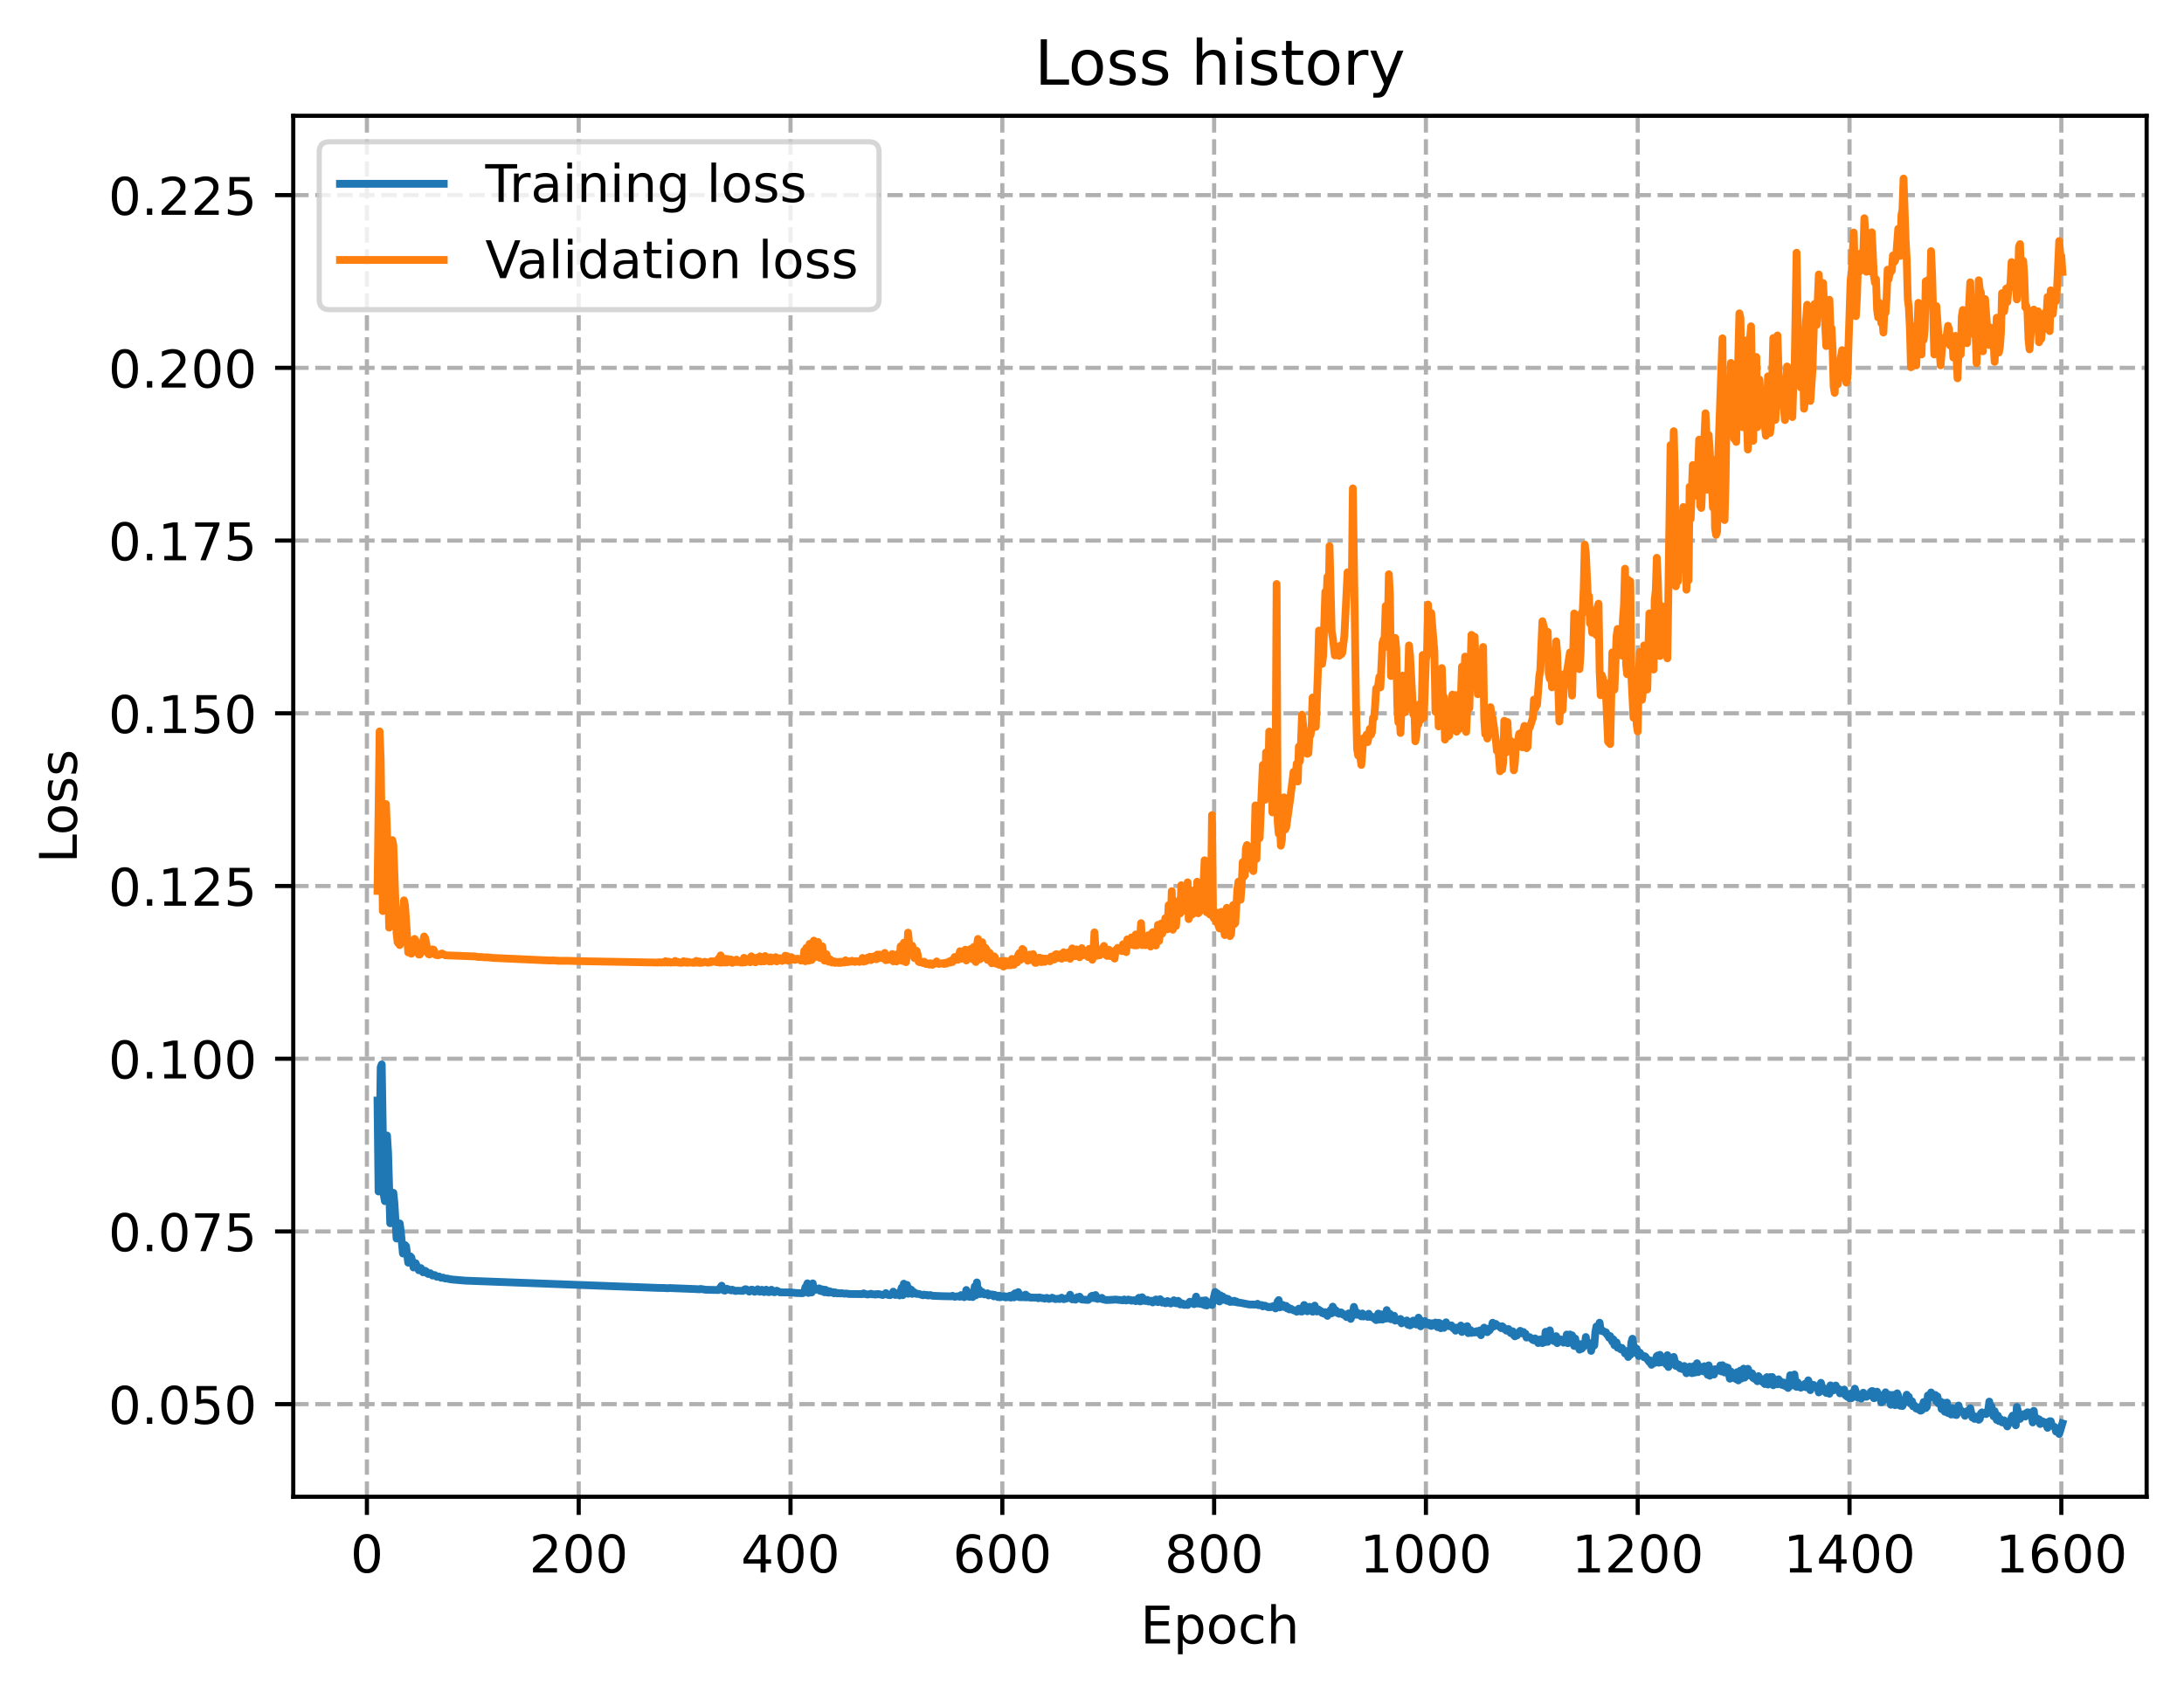 <?xml version="1.0" encoding="utf-8" standalone="no"?>
<!DOCTYPE svg PUBLIC "-//W3C//DTD SVG 1.1//EN"
  "http://www.w3.org/Graphics/SVG/1.1/DTD/svg11.dtd">
<!-- Created with matplotlib (https://matplotlib.org/) -->
<svg height="325.986pt" version="1.1" viewBox="0 0 420.826 325.986" width="420.826pt" xmlns="http://www.w3.org/2000/svg" xmlns:xlink="http://www.w3.org/1999/xlink">
 <defs>
  <style type="text/css">
*{stroke-linecap:butt;stroke-linejoin:round;}
  </style>
 </defs>
 <g id="figure_1">
  <g id="patch_1">
   <path d="M 0 325.986 
L 420.826 325.986 
L 420.826 0 
L 0 0 
z
" style="fill:#ffffff;"/>
  </g>
  <g id="axes_1">
   <g id="patch_2">
    <path d="M 56.506 288.43 
L 413.626 288.43 
L 413.626 22.318 
L 56.506 22.318 
z
" style="fill:#ffffff;"/>
   </g>
   <g id="matplotlib.axis_1">
    <g id="xtick_1">
     <g id="line2d_1">
      <path clip-path="url(#p669ca70b29)" d="M 70.698 288.43 
L 70.698 22.318 
" style="fill:none;stroke:#b0b0b0;stroke-dasharray:2.96,1.28;stroke-dashoffset:0;stroke-width:0.8;"/>
     </g>
     <g id="line2d_2">
      <defs>
       <path d="M 0 0 
L 0 3.5 
" id="m9f1e7a4fb4" style="stroke:#000000;stroke-width:0.8;"/>
      </defs>
      <g>
       <use style="stroke:#000000;stroke-width:0.8;" x="70.698" xlink:href="#m9f1e7a4fb4" y="288.43"/>
      </g>
     </g>
     <g id="text_1">
      <!-- 0 -->
      <defs>
       <path d="M 31.781 66.406 
Q 24.172 66.406 20.328 58.906 
Q 16.5 51.422 16.5 36.375 
Q 16.5 21.391 20.328 13.891 
Q 24.172 6.391 31.781 6.391 
Q 39.453 6.391 43.281 13.891 
Q 47.125 21.391 47.125 36.375 
Q 47.125 51.422 43.281 58.906 
Q 39.453 66.406 31.781 66.406 
z
M 31.781 74.219 
Q 44.047 74.219 50.516 64.516 
Q 56.984 54.828 56.984 36.375 
Q 56.984 17.969 50.516 8.266 
Q 44.047 -1.422 31.781 -1.422 
Q 19.531 -1.422 13.062 8.266 
Q 6.594 17.969 6.594 36.375 
Q 6.594 54.828 13.062 64.516 
Q 19.531 74.219 31.781 74.219 
z
" id="DejaVuSans-48"/>
      </defs>
      <g transform="translate(67.517 303.029)scale(0.1 -0.1)">
       <use xlink:href="#DejaVuSans-48"/>
      </g>
     </g>
    </g>
    <g id="xtick_2">
     <g id="line2d_3">
      <path clip-path="url(#p669ca70b29)" d="M 111.51 288.43 
L 111.51 22.318 
" style="fill:none;stroke:#b0b0b0;stroke-dasharray:2.96,1.28;stroke-dashoffset:0;stroke-width:0.8;"/>
     </g>
     <g id="line2d_4">
      <g>
       <use style="stroke:#000000;stroke-width:0.8;" x="111.51" xlink:href="#m9f1e7a4fb4" y="288.43"/>
      </g>
     </g>
     <g id="text_2">
      <!-- 200 -->
      <defs>
       <path d="M 19.188 8.297 
L 53.609 8.297 
L 53.609 0 
L 7.328 0 
L 7.328 8.297 
Q 12.938 14.109 22.625 23.891 
Q 32.328 33.688 34.812 36.531 
Q 39.547 41.844 41.422 45.531 
Q 43.312 49.219 43.312 52.781 
Q 43.312 58.594 39.234 62.25 
Q 35.156 65.922 28.609 65.922 
Q 23.969 65.922 18.812 64.312 
Q 13.672 62.703 7.812 59.422 
L 7.812 69.391 
Q 13.766 71.781 18.938 73 
Q 24.125 74.219 28.422 74.219 
Q 39.75 74.219 46.484 68.547 
Q 53.219 62.891 53.219 53.422 
Q 53.219 48.922 51.531 44.891 
Q 49.859 40.875 45.406 35.406 
Q 44.188 33.984 37.641 27.219 
Q 31.109 20.453 19.188 8.297 
z
" id="DejaVuSans-50"/>
      </defs>
      <g transform="translate(101.966 303.029)scale(0.1 -0.1)">
       <use xlink:href="#DejaVuSans-50"/>
       <use x="63.623" xlink:href="#DejaVuSans-48"/>
       <use x="127.246" xlink:href="#DejaVuSans-48"/>
      </g>
     </g>
    </g>
    <g id="xtick_3">
     <g id="line2d_5">
      <path clip-path="url(#p669ca70b29)" d="M 152.321 288.43 
L 152.321 22.318 
" style="fill:none;stroke:#b0b0b0;stroke-dasharray:2.96,1.28;stroke-dashoffset:0;stroke-width:0.8;"/>
     </g>
     <g id="line2d_6">
      <g>
       <use style="stroke:#000000;stroke-width:0.8;" x="152.321" xlink:href="#m9f1e7a4fb4" y="288.43"/>
      </g>
     </g>
     <g id="text_3">
      <!-- 400 -->
      <defs>
       <path d="M 37.797 64.312 
L 12.891 25.391 
L 37.797 25.391 
z
M 35.203 72.906 
L 47.609 72.906 
L 47.609 25.391 
L 58.016 25.391 
L 58.016 17.188 
L 47.609 17.188 
L 47.609 0 
L 37.797 0 
L 37.797 17.188 
L 4.891 17.188 
L 4.891 26.703 
z
" id="DejaVuSans-52"/>
      </defs>
      <g transform="translate(142.777 303.029)scale(0.1 -0.1)">
       <use xlink:href="#DejaVuSans-52"/>
       <use x="63.623" xlink:href="#DejaVuSans-48"/>
       <use x="127.246" xlink:href="#DejaVuSans-48"/>
      </g>
     </g>
    </g>
    <g id="xtick_4">
     <g id="line2d_7">
      <path clip-path="url(#p669ca70b29)" d="M 193.133 288.43 
L 193.133 22.318 
" style="fill:none;stroke:#b0b0b0;stroke-dasharray:2.96,1.28;stroke-dashoffset:0;stroke-width:0.8;"/>
     </g>
     <g id="line2d_8">
      <g>
       <use style="stroke:#000000;stroke-width:0.8;" x="193.133" xlink:href="#m9f1e7a4fb4" y="288.43"/>
      </g>
     </g>
     <g id="text_4">
      <!-- 600 -->
      <defs>
       <path d="M 33.016 40.375 
Q 26.375 40.375 22.484 35.828 
Q 18.609 31.297 18.609 23.391 
Q 18.609 15.531 22.484 10.953 
Q 26.375 6.391 33.016 6.391 
Q 39.656 6.391 43.531 10.953 
Q 47.406 15.531 47.406 23.391 
Q 47.406 31.297 43.531 35.828 
Q 39.656 40.375 33.016 40.375 
z
M 52.594 71.297 
L 52.594 62.312 
Q 48.875 64.062 45.094 64.984 
Q 41.312 65.922 37.594 65.922 
Q 27.828 65.922 22.672 59.328 
Q 17.531 52.734 16.797 39.406 
Q 19.672 43.656 24.016 45.922 
Q 28.375 48.188 33.594 48.188 
Q 44.578 48.188 50.953 41.516 
Q 57.328 34.859 57.328 23.391 
Q 57.328 12.156 50.688 5.359 
Q 44.047 -1.422 33.016 -1.422 
Q 20.359 -1.422 13.672 8.266 
Q 6.984 17.969 6.984 36.375 
Q 6.984 53.656 15.188 63.938 
Q 23.391 74.219 37.203 74.219 
Q 40.922 74.219 44.703 73.484 
Q 48.484 72.75 52.594 71.297 
z
" id="DejaVuSans-54"/>
      </defs>
      <g transform="translate(183.589 303.029)scale(0.1 -0.1)">
       <use xlink:href="#DejaVuSans-54"/>
       <use x="63.623" xlink:href="#DejaVuSans-48"/>
       <use x="127.246" xlink:href="#DejaVuSans-48"/>
      </g>
     </g>
    </g>
    <g id="xtick_5">
     <g id="line2d_9">
      <path clip-path="url(#p669ca70b29)" d="M 233.944 288.43 
L 233.944 22.318 
" style="fill:none;stroke:#b0b0b0;stroke-dasharray:2.96,1.28;stroke-dashoffset:0;stroke-width:0.8;"/>
     </g>
     <g id="line2d_10">
      <g>
       <use style="stroke:#000000;stroke-width:0.8;" x="233.944" xlink:href="#m9f1e7a4fb4" y="288.43"/>
      </g>
     </g>
     <g id="text_5">
      <!-- 800 -->
      <defs>
       <path d="M 31.781 34.625 
Q 24.75 34.625 20.719 30.859 
Q 16.703 27.094 16.703 20.516 
Q 16.703 13.922 20.719 10.156 
Q 24.75 6.391 31.781 6.391 
Q 38.812 6.391 42.859 10.172 
Q 46.922 13.969 46.922 20.516 
Q 46.922 27.094 42.891 30.859 
Q 38.875 34.625 31.781 34.625 
z
M 21.922 38.812 
Q 15.578 40.375 12.031 44.719 
Q 8.5 49.078 8.5 55.328 
Q 8.5 64.062 14.719 69.141 
Q 20.953 74.219 31.781 74.219 
Q 42.672 74.219 48.875 69.141 
Q 55.078 64.062 55.078 55.328 
Q 55.078 49.078 51.531 44.719 
Q 48 40.375 41.703 38.812 
Q 48.828 37.156 52.797 32.312 
Q 56.781 27.484 56.781 20.516 
Q 56.781 9.906 50.312 4.234 
Q 43.844 -1.422 31.781 -1.422 
Q 19.734 -1.422 13.25 4.234 
Q 6.781 9.906 6.781 20.516 
Q 6.781 27.484 10.781 32.312 
Q 14.797 37.156 21.922 38.812 
z
M 18.312 54.391 
Q 18.312 48.734 21.844 45.562 
Q 25.391 42.391 31.781 42.391 
Q 38.141 42.391 41.719 45.562 
Q 45.312 48.734 45.312 54.391 
Q 45.312 60.062 41.719 63.234 
Q 38.141 66.406 31.781 66.406 
Q 25.391 66.406 21.844 63.234 
Q 18.312 60.062 18.312 54.391 
z
" id="DejaVuSans-56"/>
      </defs>
      <g transform="translate(224.4 303.029)scale(0.1 -0.1)">
       <use xlink:href="#DejaVuSans-56"/>
       <use x="63.623" xlink:href="#DejaVuSans-48"/>
       <use x="127.246" xlink:href="#DejaVuSans-48"/>
      </g>
     </g>
    </g>
    <g id="xtick_6">
     <g id="line2d_11">
      <path clip-path="url(#p669ca70b29)" d="M 274.755 288.43 
L 274.755 22.318 
" style="fill:none;stroke:#b0b0b0;stroke-dasharray:2.96,1.28;stroke-dashoffset:0;stroke-width:0.8;"/>
     </g>
     <g id="line2d_12">
      <g>
       <use style="stroke:#000000;stroke-width:0.8;" x="274.755" xlink:href="#m9f1e7a4fb4" y="288.43"/>
      </g>
     </g>
     <g id="text_6">
      <!-- 1000 -->
      <defs>
       <path d="M 12.406 8.297 
L 28.516 8.297 
L 28.516 63.922 
L 10.984 60.406 
L 10.984 69.391 
L 28.422 72.906 
L 38.281 72.906 
L 38.281 8.297 
L 54.391 8.297 
L 54.391 0 
L 12.406 0 
z
" id="DejaVuSans-49"/>
      </defs>
      <g transform="translate(262.03 303.029)scale(0.1 -0.1)">
       <use xlink:href="#DejaVuSans-49"/>
       <use x="63.623" xlink:href="#DejaVuSans-48"/>
       <use x="127.246" xlink:href="#DejaVuSans-48"/>
       <use x="190.869" xlink:href="#DejaVuSans-48"/>
      </g>
     </g>
    </g>
    <g id="xtick_7">
     <g id="line2d_13">
      <path clip-path="url(#p669ca70b29)" d="M 315.567 288.43 
L 315.567 22.318 
" style="fill:none;stroke:#b0b0b0;stroke-dasharray:2.96,1.28;stroke-dashoffset:0;stroke-width:0.8;"/>
     </g>
     <g id="line2d_14">
      <g>
       <use style="stroke:#000000;stroke-width:0.8;" x="315.567" xlink:href="#m9f1e7a4fb4" y="288.43"/>
      </g>
     </g>
     <g id="text_7">
      <!-- 1200 -->
      <g transform="translate(302.842 303.029)scale(0.1 -0.1)">
       <use xlink:href="#DejaVuSans-49"/>
       <use x="63.623" xlink:href="#DejaVuSans-50"/>
       <use x="127.246" xlink:href="#DejaVuSans-48"/>
       <use x="190.869" xlink:href="#DejaVuSans-48"/>
      </g>
     </g>
    </g>
    <g id="xtick_8">
     <g id="line2d_15">
      <path clip-path="url(#p669ca70b29)" d="M 356.378 288.43 
L 356.378 22.318 
" style="fill:none;stroke:#b0b0b0;stroke-dasharray:2.96,1.28;stroke-dashoffset:0;stroke-width:0.8;"/>
     </g>
     <g id="line2d_16">
      <g>
       <use style="stroke:#000000;stroke-width:0.8;" x="356.378" xlink:href="#m9f1e7a4fb4" y="288.43"/>
      </g>
     </g>
     <g id="text_8">
      <!-- 1400 -->
      <g transform="translate(343.653 303.029)scale(0.1 -0.1)">
       <use xlink:href="#DejaVuSans-49"/>
       <use x="63.623" xlink:href="#DejaVuSans-52"/>
       <use x="127.246" xlink:href="#DejaVuSans-48"/>
       <use x="190.869" xlink:href="#DejaVuSans-48"/>
      </g>
     </g>
    </g>
    <g id="xtick_9">
     <g id="line2d_17">
      <path clip-path="url(#p669ca70b29)" d="M 397.189 288.43 
L 397.189 22.318 
" style="fill:none;stroke:#b0b0b0;stroke-dasharray:2.96,1.28;stroke-dashoffset:0;stroke-width:0.8;"/>
     </g>
     <g id="line2d_18">
      <g>
       <use style="stroke:#000000;stroke-width:0.8;" x="397.189" xlink:href="#m9f1e7a4fb4" y="288.43"/>
      </g>
     </g>
     <g id="text_9">
      <!-- 1600 -->
      <g transform="translate(384.464 303.029)scale(0.1 -0.1)">
       <use xlink:href="#DejaVuSans-49"/>
       <use x="63.623" xlink:href="#DejaVuSans-54"/>
       <use x="127.246" xlink:href="#DejaVuSans-48"/>
       <use x="190.869" xlink:href="#DejaVuSans-48"/>
      </g>
     </g>
    </g>
    <g id="text_10">
     <!-- Epoch -->
     <defs>
      <path d="M 9.812 72.906 
L 55.906 72.906 
L 55.906 64.594 
L 19.672 64.594 
L 19.672 43.016 
L 54.391 43.016 
L 54.391 34.719 
L 19.672 34.719 
L 19.672 8.297 
L 56.781 8.297 
L 56.781 0 
L 9.812 0 
z
" id="DejaVuSans-69"/>
      <path d="M 18.109 8.203 
L 18.109 -20.797 
L 9.078 -20.797 
L 9.078 54.688 
L 18.109 54.688 
L 18.109 46.391 
Q 20.953 51.266 25.266 53.625 
Q 29.594 56 35.594 56 
Q 45.562 56 51.781 48.094 
Q 58.016 40.188 58.016 27.297 
Q 58.016 14.406 51.781 6.484 
Q 45.562 -1.422 35.594 -1.422 
Q 29.594 -1.422 25.266 0.953 
Q 20.953 3.328 18.109 8.203 
z
M 48.688 27.297 
Q 48.688 37.203 44.609 42.844 
Q 40.531 48.484 33.406 48.484 
Q 26.266 48.484 22.188 42.844 
Q 18.109 37.203 18.109 27.297 
Q 18.109 17.391 22.188 11.75 
Q 26.266 6.109 33.406 6.109 
Q 40.531 6.109 44.609 11.75 
Q 48.688 17.391 48.688 27.297 
z
" id="DejaVuSans-112"/>
      <path d="M 30.609 48.391 
Q 23.391 48.391 19.188 42.75 
Q 14.984 37.109 14.984 27.297 
Q 14.984 17.484 19.156 11.844 
Q 23.344 6.203 30.609 6.203 
Q 37.797 6.203 41.984 11.859 
Q 46.188 17.531 46.188 27.297 
Q 46.188 37.016 41.984 42.703 
Q 37.797 48.391 30.609 48.391 
z
M 30.609 56 
Q 42.328 56 49.016 48.375 
Q 55.719 40.766 55.719 27.297 
Q 55.719 13.875 49.016 6.219 
Q 42.328 -1.422 30.609 -1.422 
Q 18.844 -1.422 12.172 6.219 
Q 5.516 13.875 5.516 27.297 
Q 5.516 40.766 12.172 48.375 
Q 18.844 56 30.609 56 
z
" id="DejaVuSans-111"/>
      <path d="M 48.781 52.594 
L 48.781 44.188 
Q 44.969 46.297 41.141 47.344 
Q 37.312 48.391 33.406 48.391 
Q 24.656 48.391 19.812 42.844 
Q 14.984 37.312 14.984 27.297 
Q 14.984 17.281 19.812 11.734 
Q 24.656 6.203 33.406 6.203 
Q 37.312 6.203 41.141 7.25 
Q 44.969 8.297 48.781 10.406 
L 48.781 2.094 
Q 45.016 0.344 40.984 -0.531 
Q 36.969 -1.422 32.422 -1.422 
Q 20.062 -1.422 12.781 6.344 
Q 5.516 14.109 5.516 27.297 
Q 5.516 40.672 12.859 48.328 
Q 20.219 56 33.016 56 
Q 37.156 56 41.109 55.141 
Q 45.062 54.297 48.781 52.594 
z
" id="DejaVuSans-99"/>
      <path d="M 54.891 33.016 
L 54.891 0 
L 45.906 0 
L 45.906 32.719 
Q 45.906 40.484 42.875 44.328 
Q 39.844 48.188 33.797 48.188 
Q 26.516 48.188 22.312 43.547 
Q 18.109 38.922 18.109 30.906 
L 18.109 0 
L 9.078 0 
L 9.078 75.984 
L 18.109 75.984 
L 18.109 46.188 
Q 21.344 51.125 25.703 53.562 
Q 30.078 56 35.797 56 
Q 45.219 56 50.047 50.172 
Q 54.891 44.344 54.891 33.016 
z
" id="DejaVuSans-104"/>
     </defs>
     <g transform="translate(219.755 316.707)scale(0.1 -0.1)">
      <use xlink:href="#DejaVuSans-69"/>
      <use x="63.184" xlink:href="#DejaVuSans-112"/>
      <use x="126.66" xlink:href="#DejaVuSans-111"/>
      <use x="187.842" xlink:href="#DejaVuSans-99"/>
      <use x="242.822" xlink:href="#DejaVuSans-104"/>
     </g>
    </g>
   </g>
   <g id="matplotlib.axis_2">
    <g id="ytick_1">
     <g id="line2d_19">
      <path clip-path="url(#p669ca70b29)" d="M 56.506 270.586 
L 413.626 270.586 
" style="fill:none;stroke:#b0b0b0;stroke-dasharray:2.96,1.28;stroke-dashoffset:0;stroke-width:0.8;"/>
     </g>
     <g id="line2d_20">
      <defs>
       <path d="M 0 0 
L -3.5 0 
" id="m53f9ea8846" style="stroke:#000000;stroke-width:0.8;"/>
      </defs>
      <g>
       <use style="stroke:#000000;stroke-width:0.8;" x="56.506" xlink:href="#m53f9ea8846" y="270.586"/>
      </g>
     </g>
     <g id="text_11">
      <!-- 0.050 -->
      <defs>
       <path d="M 10.688 12.406 
L 21 12.406 
L 21 0 
L 10.688 0 
z
" id="DejaVuSans-46"/>
       <path d="M 10.797 72.906 
L 49.516 72.906 
L 49.516 64.594 
L 19.828 64.594 
L 19.828 46.734 
Q 21.969 47.469 24.109 47.828 
Q 26.266 48.188 28.422 48.188 
Q 40.625 48.188 47.75 41.5 
Q 54.891 34.812 54.891 23.391 
Q 54.891 11.625 47.562 5.094 
Q 40.234 -1.422 26.906 -1.422 
Q 22.312 -1.422 17.547 -0.641 
Q 12.797 0.141 7.719 1.703 
L 7.719 11.625 
Q 12.109 9.234 16.797 8.062 
Q 21.484 6.891 26.703 6.891 
Q 35.156 6.891 40.078 11.328 
Q 45.016 15.766 45.016 23.391 
Q 45.016 31 40.078 35.438 
Q 35.156 39.891 26.703 39.891 
Q 22.75 39.891 18.812 39.016 
Q 14.891 38.141 10.797 36.281 
z
" id="DejaVuSans-53"/>
      </defs>
      <g transform="translate(20.878 274.386)scale(0.1 -0.1)">
       <use xlink:href="#DejaVuSans-48"/>
       <use x="63.623" xlink:href="#DejaVuSans-46"/>
       <use x="95.41" xlink:href="#DejaVuSans-48"/>
       <use x="159.033" xlink:href="#DejaVuSans-53"/>
       <use x="222.656" xlink:href="#DejaVuSans-48"/>
      </g>
     </g>
    </g>
    <g id="ytick_2">
     <g id="line2d_21">
      <path clip-path="url(#p669ca70b29)" d="M 56.506 237.303 
L 413.626 237.303 
" style="fill:none;stroke:#b0b0b0;stroke-dasharray:2.96,1.28;stroke-dashoffset:0;stroke-width:0.8;"/>
     </g>
     <g id="line2d_22">
      <g>
       <use style="stroke:#000000;stroke-width:0.8;" x="56.506" xlink:href="#m53f9ea8846" y="237.303"/>
      </g>
     </g>
     <g id="text_12">
      <!-- 0.075 -->
      <defs>
       <path d="M 8.203 72.906 
L 55.078 72.906 
L 55.078 68.703 
L 28.609 0 
L 18.312 0 
L 43.219 64.594 
L 8.203 64.594 
z
" id="DejaVuSans-55"/>
      </defs>
      <g transform="translate(20.878 241.102)scale(0.1 -0.1)">
       <use xlink:href="#DejaVuSans-48"/>
       <use x="63.623" xlink:href="#DejaVuSans-46"/>
       <use x="95.41" xlink:href="#DejaVuSans-48"/>
       <use x="159.033" xlink:href="#DejaVuSans-55"/>
       <use x="222.656" xlink:href="#DejaVuSans-53"/>
      </g>
     </g>
    </g>
    <g id="ytick_3">
     <g id="line2d_23">
      <path clip-path="url(#p669ca70b29)" d="M 56.506 204.019 
L 413.626 204.019 
" style="fill:none;stroke:#b0b0b0;stroke-dasharray:2.96,1.28;stroke-dashoffset:0;stroke-width:0.8;"/>
     </g>
     <g id="line2d_24">
      <g>
       <use style="stroke:#000000;stroke-width:0.8;" x="56.506" xlink:href="#m53f9ea8846" y="204.019"/>
      </g>
     </g>
     <g id="text_13">
      <!-- 0.100 -->
      <g transform="translate(20.878 207.819)scale(0.1 -0.1)">
       <use xlink:href="#DejaVuSans-48"/>
       <use x="63.623" xlink:href="#DejaVuSans-46"/>
       <use x="95.41" xlink:href="#DejaVuSans-49"/>
       <use x="159.033" xlink:href="#DejaVuSans-48"/>
       <use x="222.656" xlink:href="#DejaVuSans-48"/>
      </g>
     </g>
    </g>
    <g id="ytick_4">
     <g id="line2d_25">
      <path clip-path="url(#p669ca70b29)" d="M 56.506 170.736 
L 413.626 170.736 
" style="fill:none;stroke:#b0b0b0;stroke-dasharray:2.96,1.28;stroke-dashoffset:0;stroke-width:0.8;"/>
     </g>
     <g id="line2d_26">
      <g>
       <use style="stroke:#000000;stroke-width:0.8;" x="56.506" xlink:href="#m53f9ea8846" y="170.736"/>
      </g>
     </g>
     <g id="text_14">
      <!-- 0.125 -->
      <g transform="translate(20.878 174.535)scale(0.1 -0.1)">
       <use xlink:href="#DejaVuSans-48"/>
       <use x="63.623" xlink:href="#DejaVuSans-46"/>
       <use x="95.41" xlink:href="#DejaVuSans-49"/>
       <use x="159.033" xlink:href="#DejaVuSans-50"/>
       <use x="222.656" xlink:href="#DejaVuSans-53"/>
      </g>
     </g>
    </g>
    <g id="ytick_5">
     <g id="line2d_27">
      <path clip-path="url(#p669ca70b29)" d="M 56.506 137.452 
L 413.626 137.452 
" style="fill:none;stroke:#b0b0b0;stroke-dasharray:2.96,1.28;stroke-dashoffset:0;stroke-width:0.8;"/>
     </g>
     <g id="line2d_28">
      <g>
       <use style="stroke:#000000;stroke-width:0.8;" x="56.506" xlink:href="#m53f9ea8846" y="137.452"/>
      </g>
     </g>
     <g id="text_15">
      <!-- 0.150 -->
      <g transform="translate(20.878 141.252)scale(0.1 -0.1)">
       <use xlink:href="#DejaVuSans-48"/>
       <use x="63.623" xlink:href="#DejaVuSans-46"/>
       <use x="95.41" xlink:href="#DejaVuSans-49"/>
       <use x="159.033" xlink:href="#DejaVuSans-53"/>
       <use x="222.656" xlink:href="#DejaVuSans-48"/>
      </g>
     </g>
    </g>
    <g id="ytick_6">
     <g id="line2d_29">
      <path clip-path="url(#p669ca70b29)" d="M 56.506 104.169 
L 413.626 104.169 
" style="fill:none;stroke:#b0b0b0;stroke-dasharray:2.96,1.28;stroke-dashoffset:0;stroke-width:0.8;"/>
     </g>
     <g id="line2d_30">
      <g>
       <use style="stroke:#000000;stroke-width:0.8;" x="56.506" xlink:href="#m53f9ea8846" y="104.169"/>
      </g>
     </g>
     <g id="text_16">
      <!-- 0.175 -->
      <g transform="translate(20.878 107.968)scale(0.1 -0.1)">
       <use xlink:href="#DejaVuSans-48"/>
       <use x="63.623" xlink:href="#DejaVuSans-46"/>
       <use x="95.41" xlink:href="#DejaVuSans-49"/>
       <use x="159.033" xlink:href="#DejaVuSans-55"/>
       <use x="222.656" xlink:href="#DejaVuSans-53"/>
      </g>
     </g>
    </g>
    <g id="ytick_7">
     <g id="line2d_31">
      <path clip-path="url(#p669ca70b29)" d="M 56.506 70.885 
L 413.626 70.885 
" style="fill:none;stroke:#b0b0b0;stroke-dasharray:2.96,1.28;stroke-dashoffset:0;stroke-width:0.8;"/>
     </g>
     <g id="line2d_32">
      <g>
       <use style="stroke:#000000;stroke-width:0.8;" x="56.506" xlink:href="#m53f9ea8846" y="70.885"/>
      </g>
     </g>
     <g id="text_17">
      <!-- 0.200 -->
      <g transform="translate(20.878 74.685)scale(0.1 -0.1)">
       <use xlink:href="#DejaVuSans-48"/>
       <use x="63.623" xlink:href="#DejaVuSans-46"/>
       <use x="95.41" xlink:href="#DejaVuSans-50"/>
       <use x="159.033" xlink:href="#DejaVuSans-48"/>
       <use x="222.656" xlink:href="#DejaVuSans-48"/>
      </g>
     </g>
    </g>
    <g id="ytick_8">
     <g id="line2d_33">
      <path clip-path="url(#p669ca70b29)" d="M 56.506 37.602 
L 413.626 37.602 
" style="fill:none;stroke:#b0b0b0;stroke-dasharray:2.96,1.28;stroke-dashoffset:0;stroke-width:0.8;"/>
     </g>
     <g id="line2d_34">
      <g>
       <use style="stroke:#000000;stroke-width:0.8;" x="56.506" xlink:href="#m53f9ea8846" y="37.602"/>
      </g>
     </g>
     <g id="text_18">
      <!-- 0.225 -->
      <g transform="translate(20.878 41.401)scale(0.1 -0.1)">
       <use xlink:href="#DejaVuSans-48"/>
       <use x="63.623" xlink:href="#DejaVuSans-46"/>
       <use x="95.41" xlink:href="#DejaVuSans-50"/>
       <use x="159.033" xlink:href="#DejaVuSans-50"/>
       <use x="222.656" xlink:href="#DejaVuSans-53"/>
      </g>
     </g>
    </g>
    <g id="text_19">
     <!-- Loss -->
     <defs>
      <path d="M 9.812 72.906 
L 19.672 72.906 
L 19.672 8.297 
L 55.172 8.297 
L 55.172 0 
L 9.812 0 
z
" id="DejaVuSans-76"/>
      <path d="M 44.281 53.078 
L 44.281 44.578 
Q 40.484 46.531 36.375 47.5 
Q 32.281 48.484 27.875 48.484 
Q 21.188 48.484 17.844 46.438 
Q 14.5 44.391 14.5 40.281 
Q 14.5 37.156 16.891 35.375 
Q 19.281 33.594 26.516 31.984 
L 29.594 31.297 
Q 39.156 29.25 43.188 25.516 
Q 47.219 21.781 47.219 15.094 
Q 47.219 7.469 41.188 3.016 
Q 35.156 -1.422 24.609 -1.422 
Q 20.219 -1.422 15.453 -0.562 
Q 10.688 0.297 5.422 2 
L 5.422 11.281 
Q 10.406 8.688 15.234 7.391 
Q 20.062 6.109 24.812 6.109 
Q 31.156 6.109 34.562 8.281 
Q 37.984 10.453 37.984 14.406 
Q 37.984 18.062 35.516 20.016 
Q 33.062 21.969 24.703 23.781 
L 21.578 24.516 
Q 13.234 26.266 9.516 29.906 
Q 5.812 33.547 5.812 39.891 
Q 5.812 47.609 11.281 51.797 
Q 16.75 56 26.812 56 
Q 31.781 56 36.172 55.266 
Q 40.578 54.547 44.281 53.078 
z
" id="DejaVuSans-115"/>
     </defs>
     <g transform="translate(14.798 166.341)rotate(-90)scale(0.1 -0.1)">
      <use xlink:href="#DejaVuSans-76"/>
      <use x="53.963" xlink:href="#DejaVuSans-111"/>
      <use x="115.145" xlink:href="#DejaVuSans-115"/>
      <use x="167.244" xlink:href="#DejaVuSans-115"/>
     </g>
    </g>
   </g>
   <g id="line2d_35">
    <path clip-path="url(#p669ca70b29)" d="M 72.739 212.081 
L 72.943 229.606 
L 73.147 221.203 
L 73.351 205.658 
L 73.555 205.115 
L 73.963 230.378 
L 74.167 231.467 
L 74.575 218.816 
L 74.78 222.112 
L 75.188 235.731 
L 75.392 235.033 
L 75.8 229.859 
L 76.004 231.901 
L 76.412 238.675 
L 76.616 238.424 
L 77.024 235.757 
L 77.228 237.292 
L 77.636 241.561 
L 77.84 241.074 
L 78.044 239.929 
L 78.249 240.171 
L 78.657 243.327 
L 78.861 242.996 
L 79.065 242.099 
L 79.269 242.322 
L 79.677 244.255 
L 80.085 243.416 
L 80.697 244.786 
L 80.901 244.445 
L 81.105 244.369 
L 81.513 245.181 
L 81.717 245.095 
L 81.922 244.879 
L 82.126 245.019 
L 82.33 245.394 
L 82.534 245.51 
L 82.738 245.35 
L 82.942 245.37 
L 83.35 245.808 
L 83.758 245.706 
L 84.166 246.034 
L 84.574 245.977 
L 84.982 246.232 
L 85.391 246.21 
L 85.799 246.381 
L 86.207 246.378 
L 86.615 246.499 
L 87.227 246.576 
L 89.676 246.787 
L 126.814 248.184 
L 127.834 248.198 
L 128.651 248.25 
L 129.059 248.205 
L 129.467 248.23 
L 133.956 248.407 
L 134.364 248.431 
L 134.772 248.458 
L 134.976 248.38 
L 135.997 248.542 
L 138.445 248.594 
L 139.057 247.757 
L 139.466 248.66 
L 139.67 248.717 
L 139.874 248.605 
L 140.078 248.351 
L 140.894 248.672 
L 141.098 248.529 
L 141.71 248.785 
L 142.118 248.719 
L 143.139 248.769 
L 143.547 248.448 
L 143.751 248.443 
L 144.363 248.903 
L 144.567 248.784 
L 144.771 248.526 
L 144.975 248.532 
L 145.383 248.928 
L 145.587 248.867 
L 145.995 248.453 
L 146.199 248.832 
L 146.404 248.926 
L 146.812 248.553 
L 147.016 248.686 
L 147.22 248.996 
L 147.424 248.84 
L 147.628 248.526 
L 148.036 248.999 
L 148.24 249 
L 148.444 248.844 
L 148.648 248.541 
L 149.056 248.99 
L 149.26 249.024 
L 149.668 248.718 
L 150.281 249.04 
L 150.893 249.047 
L 152.321 249.047 
L 153.341 249.162 
L 154.566 249.211 
L 154.77 249.163 
L 154.974 248.959 
L 155.178 248.065 
L 155.382 247.868 
L 155.586 247.3 
L 155.79 249.156 
L 156.198 247.561 
L 156.402 249.061 
L 156.606 247.309 
L 156.81 248.572 
L 157.014 248.212 
L 157.219 248.54 
L 157.423 248.427 
L 157.627 248.521 
L 157.831 248.267 
L 158.035 248.765 
L 158.239 248.429 
L 158.443 248.852 
L 158.647 248.509 
L 158.851 249.025 
L 159.055 248.548 
L 159.259 249.052 
L 159.463 248.762 
L 159.667 249.116 
L 159.871 248.838 
L 160.075 249.051 
L 160.279 249.084 
L 160.483 248.993 
L 160.688 249.222 
L 160.892 249.037 
L 161.3 249.247 
L 161.504 249.168 
L 161.912 249.259 
L 162.116 249.201 
L 162.728 249.297 
L 163.136 249.264 
L 163.544 249.353 
L 164.361 249.364 
L 166.197 249.381 
L 166.401 249.236 
L 166.809 249.394 
L 167.217 249.465 
L 167.829 249.31 
L 168.034 249.422 
L 168.238 249.4 
L 168.646 249.471 
L 168.85 249.38 
L 169.054 249.435 
L 169.258 249.362 
L 170.074 249.554 
L 170.482 249.421 
L 170.686 249.184 
L 171.094 249.527 
L 171.503 249.589 
L 171.911 249.409 
L 172.115 248.904 
L 172.523 249.546 
L 172.727 249.461 
L 172.931 249.219 
L 173.135 249.171 
L 173.339 249.64 
L 173.747 248.124 
L 173.951 249.592 
L 174.155 247.373 
L 174.359 247.709 
L 174.563 248.577 
L 174.767 247.608 
L 174.971 249.318 
L 175.176 248.296 
L 175.38 249.252 
L 175.584 248.536 
L 175.788 249.341 
L 175.992 248.914 
L 176.196 249.161 
L 176.4 249.169 
L 176.604 249.341 
L 177.012 249.337 
L 177.828 249.601 
L 178.032 249.479 
L 178.44 249.587 
L 178.645 249.541 
L 178.849 249.654 
L 179.257 249.559 
L 179.665 249.701 
L 181.297 249.771 
L 183.338 249.813 
L 183.542 249.706 
L 183.95 249.899 
L 184.562 249.793 
L 184.97 249.889 
L 185.174 249.572 
L 185.582 249.832 
L 185.787 249.971 
L 185.991 249.753 
L 186.195 248.585 
L 186.399 249.485 
L 186.603 249.848 
L 186.807 249.912 
L 187.011 249.638 
L 187.215 249.154 
L 187.419 249.95 
L 187.623 249.206 
L 187.827 247.897 
L 188.031 249.618 
L 188.235 247.124 
L 188.439 249.198 
L 188.643 248.479 
L 188.847 249.375 
L 189.051 249.288 
L 189.255 248.964 
L 189.664 249.442 
L 189.868 249.278 
L 190.072 249.331 
L 190.276 249.223 
L 190.48 249.635 
L 190.684 249.441 
L 191.296 249.466 
L 191.5 249.813 
L 191.704 249.543 
L 191.908 249.736 
L 192.112 249.69 
L 192.316 249.966 
L 192.52 249.68 
L 192.724 249.993 
L 192.928 249.798 
L 193.133 249.8 
L 193.337 249.917 
L 193.541 249.786 
L 193.745 250.02 
L 193.949 249.841 
L 194.153 249.986 
L 194.357 249.96 
L 194.561 249.704 
L 194.765 250.056 
L 195.173 249.527 
L 195.377 250.016 
L 195.581 249.225 
L 195.989 249.836 
L 196.193 248.992 
L 196.397 249.974 
L 196.602 249.514 
L 196.806 249.994 
L 197.214 249.663 
L 197.418 250.004 
L 197.622 249.477 
L 197.826 250.007 
L 198.03 249.779 
L 198.438 250.047 
L 199.866 250.059 
L 200.07 250.183 
L 200.275 250.018 
L 200.887 250.183 
L 201.091 250.16 
L 201.295 250.266 
L 201.703 250.101 
L 202.111 250.31 
L 202.519 250.207 
L 202.723 250.07 
L 203.335 250.335 
L 203.948 250.273 
L 204.152 250.331 
L 204.56 250.067 
L 204.968 250.364 
L 205.988 250.081 
L 206.192 249.496 
L 206.6 250.387 
L 207.008 250.362 
L 207.212 250.453 
L 207.417 250.344 
L 207.621 249.963 
L 207.825 250.072 
L 208.029 249.878 
L 208.437 250.416 
L 209.661 250.51 
L 210.069 250.175 
L 210.273 249.794 
L 210.477 249.69 
L 210.681 250.149 
L 210.886 249.962 
L 211.09 249.558 
L 211.294 250.249 
L 211.498 250.305 
L 211.702 250.134 
L 211.906 250.269 
L 212.11 250.263 
L 212.314 250.102 
L 212.518 250.38 
L 213.13 250.517 
L 213.538 250.516 
L 214.559 250.46 
L 214.967 250.429 
L 216.395 250.582 
L 216.599 250.414 
L 217.007 250.604 
L 217.415 250.427 
L 217.619 250.548 
L 217.823 250.509 
L 218.027 250.65 
L 218.436 250.56 
L 218.844 250.737 
L 219.456 250.089 
L 219.66 250.782 
L 219.864 250.754 
L 220.068 249.991 
L 220.68 250.71 
L 221.088 250.49 
L 221.292 250.794 
L 221.496 250.804 
L 221.905 250.645 
L 222.109 250.99 
L 222.517 250.763 
L 222.721 250.409 
L 223.129 250.933 
L 223.537 250.359 
L 223.741 250.846 
L 223.945 251.019 
L 224.149 250.775 
L 224.557 251.139 
L 224.761 251.091 
L 224.965 250.713 
L 225.169 250.823 
L 225.578 251.194 
L 225.782 251.121 
L 226.19 250.568 
L 226.598 251.146 
L 226.802 251.149 
L 227.006 250.671 
L 227.21 250.86 
L 227.414 251.378 
L 227.822 251.171 
L 228.026 251.418 
L 228.23 251.468 
L 228.434 251.317 
L 228.843 251.48 
L 229.047 251.27 
L 229.251 250.844 
L 229.863 251.083 
L 230.067 251.316 
L 230.475 249.861 
L 230.679 251.211 
L 230.883 250.588 
L 231.291 251.267 
L 231.495 250.65 
L 231.699 251.348 
L 231.903 250.625 
L 232.107 251.507 
L 232.311 250.58 
L 232.516 251.577 
L 232.72 250.947 
L 232.924 251.373 
L 233.128 251.158 
L 233.332 251.138 
L 233.536 251.479 
L 234.148 248.962 
L 234.352 249.351 
L 234.556 249.24 
L 234.76 249.684 
L 234.964 250.804 
L 235.168 249.626 
L 235.372 250.46 
L 235.576 249.824 
L 235.78 250.49 
L 235.985 250.409 
L 236.189 250.192 
L 236.393 250.673 
L 236.597 250.297 
L 236.801 250.486 
L 237.005 250.89 
L 237.209 250.667 
L 237.413 250.873 
L 237.821 250.664 
L 238.025 250.91 
L 238.229 250.797 
L 238.433 250.991 
L 239.045 251.057 
L 240.678 251.376 
L 242.106 251.406 
L 242.31 251.244 
L 242.514 251.518 
L 243.126 251.49 
L 243.331 251.747 
L 243.535 251.602 
L 243.739 251.603 
L 244.351 251.907 
L 244.555 251.829 
L 244.759 251.915 
L 245.371 251.672 
L 245.779 252.144 
L 245.983 251.907 
L 246.187 250.787 
L 246.391 250.531 
L 246.595 251.936 
L 246.8 251.532 
L 247.004 251.83 
L 247.208 251.47 
L 247.412 251.86 
L 247.82 251.646 
L 248.024 252.142 
L 248.228 251.966 
L 248.432 252.332 
L 248.636 252.151 
L 249.248 252.503 
L 249.452 252.514 
L 249.86 252.772 
L 250.268 252.182 
L 250.473 252.191 
L 250.677 252.738 
L 250.881 252.738 
L 251.289 251.474 
L 251.493 252.419 
L 251.697 251.798 
L 251.901 252.697 
L 252.105 252.061 
L 252.309 251.825 
L 252.513 252.528 
L 252.717 252.343 
L 252.921 252.774 
L 253.125 252.544 
L 253.329 251.594 
L 253.533 252.648 
L 253.737 252.737 
L 253.942 252.309 
L 254.146 252.403 
L 254.35 252.732 
L 254.554 252.663 
L 254.758 253.025 
L 254.962 252.975 
L 255.166 253.172 
L 255.37 252.86 
L 255.778 253.576 
L 255.982 253.023 
L 256.186 252.933 
L 256.39 252.429 
L 256.594 253.086 
L 256.798 251.789 
L 257.002 252.165 
L 257.206 252.887 
L 257.41 252.51 
L 257.615 252.956 
L 258.023 253.17 
L 258.227 252.914 
L 258.431 252.914 
L 258.839 253.367 
L 259.043 253.291 
L 259.247 253.349 
L 259.451 253.803 
L 259.655 253.603 
L 259.859 253.097 
L 260.267 254.16 
L 260.675 253.109 
L 260.879 251.84 
L 261.288 253.355 
L 261.492 252.931 
L 261.696 253.379 
L 261.9 253.166 
L 262.104 253.262 
L 262.308 253.671 
L 262.512 253.111 
L 262.716 253.69 
L 263.124 253.524 
L 263.328 253.559 
L 263.532 253.766 
L 263.736 253.159 
L 263.94 253.767 
L 264.348 253.706 
L 265.165 254.389 
L 265.573 253.131 
L 265.777 254.294 
L 266.185 253.281 
L 266.389 254.289 
L 266.797 253.256 
L 267.001 254.11 
L 267.205 252.458 
L 267.409 254.059 
L 267.817 253.178 
L 268.021 254.224 
L 268.225 253.618 
L 268.43 253.669 
L 268.634 253.551 
L 268.838 254.494 
L 269.042 254.325 
L 269.45 254.459 
L 269.654 254.406 
L 269.858 254.167 
L 270.062 255.014 
L 270.266 254.56 
L 270.47 254.828 
L 271.082 254.456 
L 271.286 255.275 
L 271.49 254.833 
L 271.694 255.416 
L 271.899 254.991 
L 272.103 255.215 
L 272.307 254.479 
L 272.919 255.243 
L 273.123 254.812 
L 273.327 253.916 
L 273.531 254.247 
L 273.735 255.59 
L 273.939 254.564 
L 274.347 255.183 
L 274.551 254.576 
L 274.755 255.207 
L 274.959 255.175 
L 275.163 254.97 
L 275.367 254.934 
L 275.572 255.425 
L 275.776 255.517 
L 275.98 255.006 
L 276.184 255.007 
L 276.388 255.394 
L 276.592 254.857 
L 276.796 254.927 
L 277 255.748 
L 277.204 254.901 
L 277.408 254.971 
L 277.612 255.954 
L 277.816 255.578 
L 278.02 255.561 
L 278.224 255.881 
L 278.428 255.551 
L 278.632 254.811 
L 278.836 255.402 
L 279.041 255.335 
L 279.245 255.57 
L 279.449 255.601 
L 279.653 255.407 
L 280.061 256.018 
L 280.265 255.852 
L 280.469 256.43 
L 280.673 255.836 
L 280.877 256.052 
L 281.081 256.057 
L 281.285 255.83 
L 281.489 255.437 
L 281.693 256.676 
L 281.897 255.924 
L 282.101 255.713 
L 282.305 256.466 
L 282.714 255.557 
L 282.918 256.904 
L 283.122 256.262 
L 283.326 256.28 
L 283.53 256.859 
L 283.734 256.654 
L 283.938 256.628 
L 284.142 256.788 
L 284.55 256.523 
L 284.754 256.801 
L 284.958 256.662 
L 285.162 256.37 
L 285.366 257.3 
L 285.57 256.455 
L 285.978 255.838 
L 286.183 256.424 
L 286.387 256.046 
L 286.591 256.718 
L 286.795 256.414 
L 286.999 256.385 
L 287.407 255.714 
L 287.611 254.896 
L 287.815 255.626 
L 288.019 255.106 
L 288.223 255.126 
L 288.427 255.39 
L 288.835 255.548 
L 289.243 255.934 
L 289.447 255.574 
L 289.651 255.743 
L 289.856 256.117 
L 290.06 256.075 
L 290.264 256.428 
L 290.468 256.135 
L 290.672 256.108 
L 291.08 256.887 
L 291.284 256.617 
L 291.488 256.545 
L 291.692 257.297 
L 291.896 257.523 
L 292.1 257.112 
L 292.304 257.345 
L 292.916 256.458 
L 293.324 256.946 
L 293.529 256.676 
L 293.733 257.078 
L 293.937 257.007 
L 294.141 257.757 
L 294.345 257.653 
L 294.753 257.668 
L 295.365 258.216 
L 295.569 258.293 
L 295.773 257.908 
L 295.977 258.071 
L 296.385 258.814 
L 296.589 258.156 
L 296.793 258.255 
L 296.998 258.101 
L 297.202 258.826 
L 297.406 258.609 
L 297.61 258.66 
L 297.814 256.638 
L 298.018 257.191 
L 298.222 258.59 
L 298.426 258.291 
L 298.63 256.364 
L 298.834 257.858 
L 299.242 257.572 
L 299.446 258.444 
L 299.854 257.479 
L 300.058 258.829 
L 300.262 258.226 
L 300.466 258.5 
L 300.671 258.097 
L 300.875 258.535 
L 301.079 258.554 
L 301.283 258.739 
L 301.487 258.269 
L 301.691 258.162 
L 301.895 257.17 
L 302.099 258.846 
L 302.303 257.655 
L 302.507 257.158 
L 302.711 258.654 
L 302.915 257.318 
L 303.323 259.37 
L 303.527 257.945 
L 303.731 259.426 
L 304.14 258.968 
L 304.344 260.084 
L 304.548 259.035 
L 304.752 259.92 
L 305.364 259.225 
L 305.568 257.646 
L 305.772 259.15 
L 305.976 258.938 
L 306.18 259.065 
L 306.384 258.833 
L 306.588 260.322 
L 306.792 258.864 
L 306.996 259.441 
L 307.2 259.25 
L 307.404 256.71 
L 307.608 255.617 
L 307.813 255.938 
L 308.017 255.68 
L 308.221 254.884 
L 308.425 256.344 
L 308.629 256.499 
L 308.833 256.439 
L 309.241 256.743 
L 309.445 256.732 
L 309.649 257.192 
L 309.853 257.337 
L 310.057 257.803 
L 310.261 257.457 
L 310.669 258.56 
L 310.873 258.102 
L 311.077 259.236 
L 311.282 259.098 
L 311.486 258.683 
L 311.69 259.709 
L 311.894 259.489 
L 312.098 259.679 
L 312.302 260.023 
L 312.506 259.738 
L 312.914 260.336 
L 313.118 260.819 
L 313.322 260.367 
L 313.73 261.497 
L 313.934 261.03 
L 314.138 261.089 
L 314.342 258.671 
L 314.546 257.975 
L 314.75 259.345 
L 314.955 259.588 
L 315.159 260.703 
L 315.363 259.894 
L 315.771 261.315 
L 315.975 260.651 
L 316.179 261.084 
L 316.587 261.237 
L 316.791 261.555 
L 316.995 261.38 
L 317.811 262.477 
L 318.015 262.175 
L 318.219 263.003 
L 318.423 262.804 
L 318.628 262.355 
L 318.832 262.645 
L 319.24 261.333 
L 319.444 261.199 
L 319.648 262.603 
L 319.852 261.08 
L 320.056 262.531 
L 320.464 262.066 
L 320.872 262.264 
L 321.076 262.941 
L 321.28 261.144 
L 321.484 263.428 
L 321.688 262.987 
L 321.892 262.162 
L 322.097 262.833 
L 322.301 262.805 
L 322.505 261.483 
L 322.913 263.222 
L 323.117 262.783 
L 323.321 263.363 
L 323.525 262.988 
L 323.729 263.694 
L 323.933 263.507 
L 324.137 263.83 
L 324.341 263.687 
L 324.545 263.233 
L 324.953 264.631 
L 325.157 264.512 
L 325.361 263.545 
L 325.565 263.356 
L 325.77 263.649 
L 325.974 264.606 
L 326.178 264.585 
L 326.382 263.252 
L 326.586 264.501 
L 326.79 264.036 
L 326.994 262.705 
L 327.198 264.422 
L 327.402 264.007 
L 327.606 264.18 
L 327.81 263.409 
L 328.218 264.277 
L 328.422 263.276 
L 328.626 264.288 
L 328.83 263.79 
L 329.034 264.922 
L 329.239 263.105 
L 329.443 265.111 
L 329.647 264.02 
L 330.055 263.911 
L 330.259 264.884 
L 330.463 263.856 
L 330.667 263.945 
L 330.871 263.896 
L 331.075 264.135 
L 331.279 263.757 
L 331.483 263.123 
L 331.687 264.28 
L 331.891 263.084 
L 332.095 264.218 
L 332.299 264.484 
L 332.503 263.421 
L 332.707 264.148 
L 332.912 263.559 
L 333.32 265.682 
L 333.524 264.298 
L 333.728 264.749 
L 333.932 265.529 
L 334.136 265.437 
L 334.34 264.788 
L 334.544 265.778 
L 334.748 264.408 
L 334.952 266.013 
L 335.36 264.115 
L 335.564 265.648 
L 335.768 265.149 
L 335.972 263.744 
L 336.176 265.47 
L 336.381 264.127 
L 336.585 265.021 
L 336.789 263.768 
L 336.993 264.252 
L 337.197 265.076 
L 337.605 264.648 
L 337.809 265.552 
L 338.013 265.391 
L 338.217 265.791 
L 338.421 265.693 
L 338.625 266.172 
L 338.829 265.184 
L 339.237 265.892 
L 339.441 265.745 
L 339.645 266.326 
L 339.849 266.451 
L 340.054 266.711 
L 340.462 265.375 
L 340.666 266.812 
L 340.87 265.678 
L 341.074 265.369 
L 341.278 265.79 
L 341.482 265.353 
L 341.686 266.948 
L 341.89 266.234 
L 342.094 266.326 
L 342.298 265.905 
L 342.502 266.762 
L 342.706 265.803 
L 342.91 266.347 
L 343.114 266.211 
L 343.318 266.856 
L 343.522 266.906 
L 343.727 266.431 
L 343.931 267.077 
L 344.135 266.604 
L 344.339 267.269 
L 344.543 267.47 
L 344.747 266.673 
L 344.951 265.004 
L 345.155 266.795 
L 345.359 266.973 
L 345.563 266.815 
L 345.767 264.865 
L 345.971 267.094 
L 346.175 267.264 
L 346.379 266.386 
L 346.583 267.084 
L 346.787 267.088 
L 346.991 267.414 
L 347.196 266.918 
L 347.4 267.261 
L 347.808 266.653 
L 348.012 267.341 
L 348.42 265.99 
L 348.624 266.555 
L 348.828 267.891 
L 349.236 267.036 
L 349.44 266.866 
L 350.256 267.429 
L 350.46 268.331 
L 350.664 268.193 
L 350.869 266.474 
L 351.277 267.996 
L 351.481 267.981 
L 351.685 267.605 
L 351.889 268.423 
L 352.093 267.928 
L 352.297 267.844 
L 352.501 268.582 
L 352.705 266.964 
L 353.113 267.967 
L 353.317 267.21 
L 353.521 267.849 
L 353.725 266.995 
L 353.929 267.825 
L 354.133 267.93 
L 354.338 267.684 
L 354.542 268.508 
L 354.746 268.457 
L 354.95 268.14 
L 355.154 268.135 
L 355.358 267.774 
L 355.562 268.847 
L 355.97 269.176 
L 356.174 268.659 
L 356.378 269.444 
L 356.582 268.558 
L 356.786 269.425 
L 356.99 268.569 
L 357.194 268.259 
L 357.398 267.606 
L 357.806 268.817 
L 358.011 269.366 
L 358.215 269.014 
L 358.419 269.008 
L 358.623 269.515 
L 358.827 269.201 
L 359.031 268.375 
L 359.439 269.151 
L 359.643 269.162 
L 359.847 268.953 
L 360.255 268.909 
L 360.459 268.22 
L 360.663 268.061 
L 360.867 268.082 
L 361.071 269.444 
L 361.275 269.384 
L 361.684 268.179 
L 361.888 269.028 
L 362.092 269.267 
L 362.296 268.832 
L 362.5 270.229 
L 362.704 270.138 
L 362.908 269.854 
L 363.316 268.303 
L 363.52 269.419 
L 363.724 268.928 
L 363.928 269.729 
L 364.132 268.79 
L 364.336 270.703 
L 364.54 270.227 
L 364.744 268.804 
L 364.948 269.508 
L 365.153 270.78 
L 365.357 270.477 
L 365.561 268.494 
L 365.765 268.965 
L 365.969 270.794 
L 366.173 270.904 
L 366.377 270.501 
L 366.581 270.942 
L 366.785 270.406 
L 366.989 270.249 
L 367.193 269.706 
L 367.397 268.764 
L 367.601 269.129 
L 367.805 269.168 
L 368.009 270.205 
L 368.213 270.554 
L 368.417 270.021 
L 368.621 271.006 
L 368.826 270.771 
L 369.234 271.435 
L 369.438 271.223 
L 369.642 271.592 
L 369.846 271.164 
L 370.05 271.846 
L 370.254 271.788 
L 370.662 270.168 
L 371.07 271.342 
L 371.274 271.105 
L 371.478 268.907 
L 371.682 268.999 
L 371.886 269.405 
L 372.09 268.332 
L 372.295 269.098 
L 372.499 268.934 
L 372.703 269.096 
L 372.907 268.809 
L 373.111 270.051 
L 373.315 269.102 
L 373.519 270.458 
L 373.723 270.121 
L 373.927 270.079 
L 374.131 271.537 
L 374.539 270.33 
L 374.743 272.059 
L 375.151 270.283 
L 375.355 272.302 
L 375.559 271.392 
L 375.763 271.496 
L 375.968 272.594 
L 376.172 271.342 
L 376.58 272.589 
L 376.988 272.685 
L 377.192 271.981 
L 377.396 270.846 
L 377.6 271.89 
L 377.804 271.733 
L 378.416 272.358 
L 378.62 272.832 
L 379.028 271.927 
L 379.232 272.38 
L 379.437 272.365 
L 379.641 271.369 
L 380.049 273.176 
L 380.253 272.986 
L 380.457 273.43 
L 380.661 272.971 
L 380.865 273.368 
L 381.069 273.182 
L 381.273 273.606 
L 381.477 273.442 
L 381.681 272.37 
L 381.885 272.167 
L 382.089 272.494 
L 382.497 272.218 
L 382.701 272.503 
L 382.905 272.339 
L 383.11 271.652 
L 383.314 270.092 
L 383.518 272.114 
L 383.722 270.983 
L 384.13 272.927 
L 384.334 271.926 
L 384.742 273.628 
L 384.946 272.789 
L 385.15 273.838 
L 385.354 273.378 
L 385.762 274.096 
L 385.966 274.127 
L 386.17 273.702 
L 386.783 274.876 
L 387.191 273.954 
L 387.395 274.098 
L 387.599 273.17 
L 387.803 272.799 
L 388.007 274.144 
L 388.211 272.979 
L 388.415 274.662 
L 388.619 271.127 
L 389.231 273.44 
L 389.435 272.963 
L 389.639 272.812 
L 389.843 272.92 
L 390.047 272.485 
L 390.252 272.976 
L 390.456 272.306 
L 390.66 272.159 
L 390.864 272.184 
L 391.068 272.582 
L 391.272 272.205 
L 391.476 272.487 
L 391.68 274.114 
L 391.884 271.869 
L 392.088 273.759 
L 392.496 273.326 
L 392.7 273.584 
L 392.904 273.51 
L 393.108 274.415 
L 393.312 274.016 
L 393.516 273.875 
L 393.72 274.258 
L 393.925 274.048 
L 394.129 274.112 
L 394.537 275.15 
L 394.741 274.2 
L 394.945 273.871 
L 395.149 273.881 
L 395.353 274.651 
L 395.965 275.035 
L 396.169 275.872 
L 396.577 275.886 
L 396.781 276.334 
L 397.394 274.289 
L 397.394 274.289 
" style="fill:none;stroke:#1f77b4;stroke-linecap:square;stroke-width:1.5;"/>
   </g>
   <g id="line2d_36">
    <path clip-path="url(#p669ca70b29)" d="M 72.739 171.683 
L 73.147 140.943 
L 73.351 146.261 
L 73.759 175.565 
L 73.963 171.942 
L 74.167 159.731 
L 74.371 154.943 
L 74.575 160.406 
L 74.984 178.763 
L 75.188 174.771 
L 75.596 161.889 
L 75.8 162.927 
L 76.412 179.806 
L 76.616 181.597 
L 77.024 182.122 
L 77.228 181.67 
L 77.84 173.496 
L 78.044 174.508 
L 78.657 183.542 
L 78.861 183.124 
L 79.065 183.082 
L 79.269 183.792 
L 79.473 183.434 
L 79.881 180.933 
L 80.085 181.23 
L 80.493 183.524 
L 80.697 183.94 
L 80.901 183.943 
L 81.105 183.588 
L 81.717 180.461 
L 81.922 180.782 
L 82.534 183.833 
L 82.738 183.941 
L 82.942 183.849 
L 83.35 182.951 
L 83.554 183.011 
L 83.962 184.008 
L 84.37 184.092 
L 84.778 183.986 
L 84.982 183.781 
L 85.186 183.744 
L 85.799 184.09 
L 90.492 184.269 
L 91.104 184.302 
L 91.512 184.298 
L 92.124 184.418 
L 92.737 184.421 
L 93.349 184.479 
L 93.757 184.482 
L 94.369 184.523 
L 94.981 184.596 
L 106 185.095 
L 106.612 185.07 
L 107.633 185.15 
L 109.469 185.154 
L 111.918 185.223 
L 126.814 185.491 
L 127.018 185.42 
L 127.426 185.495 
L 127.63 185.417 
L 128.038 185.481 
L 128.242 185.222 
L 128.651 185.49 
L 128.855 185.315 
L 129.263 185.505 
L 129.467 185.421 
L 129.875 185.477 
L 130.079 185.173 
L 130.487 185.478 
L 130.691 185.355 
L 130.895 185.526 
L 131.507 185.523 
L 131.711 185.226 
L 132.12 185.502 
L 132.324 185.308 
L 132.528 185.539 
L 132.732 185.365 
L 132.936 185.483 
L 133.344 185.488 
L 133.548 185.546 
L 133.752 185.364 
L 133.956 185.532 
L 134.16 185.166 
L 134.568 185.528 
L 134.772 185.275 
L 134.976 185.563 
L 135.18 185.454 
L 135.384 185.507 
L 135.793 185.335 
L 136.405 185.526 
L 136.609 185.424 
L 136.813 185.479 
L 137.017 185.236 
L 137.221 185.36 
L 137.425 185.24 
L 138.241 185.442 
L 138.445 184.721 
L 138.649 185.511 
L 138.853 184.103 
L 139.057 185.508 
L 139.262 185.032 
L 139.67 185.487 
L 139.874 184.761 
L 140.078 185.478 
L 140.282 184.815 
L 140.486 184.989 
L 140.69 185.377 
L 140.894 184.908 
L 141.098 185.548 
L 141.302 185.151 
L 141.506 185.094 
L 141.71 185.397 
L 141.914 184.919 
L 142.118 185.39 
L 142.322 185.163 
L 142.73 185.497 
L 142.935 185.145 
L 143.139 185.483 
L 143.343 184.573 
L 143.547 185.452 
L 143.751 184.766 
L 143.955 185.316 
L 144.159 185.296 
L 144.363 185.005 
L 144.567 185.434 
L 144.771 184.283 
L 144.975 184.946 
L 145.179 184.861 
L 145.383 184.991 
L 145.587 185.448 
L 145.791 184.567 
L 145.995 185.121 
L 146.404 184.297 
L 146.608 185.297 
L 146.812 184.559 
L 147.016 185.114 
L 147.22 185.265 
L 147.424 184.228 
L 147.628 185.154 
L 147.832 184.707 
L 148.036 184.789 
L 148.24 185.279 
L 148.444 184.483 
L 148.648 185.268 
L 148.852 184.602 
L 149.056 184.609 
L 149.26 185.097 
L 149.464 184.441 
L 149.668 185.268 
L 149.872 184.71 
L 150.077 184.908 
L 150.281 184.666 
L 150.485 184.765 
L 150.689 185.175 
L 150.893 184.847 
L 151.097 185.048 
L 151.301 184.17 
L 151.505 184.773 
L 151.709 184.26 
L 151.913 185.154 
L 152.117 184.706 
L 152.321 184.981 
L 152.525 184.478 
L 152.729 184.598 
L 153.137 184.982 
L 153.341 184.933 
L 153.546 184.761 
L 153.75 184.75 
L 154.362 185.126 
L 154.566 184.753 
L 154.77 185.026 
L 154.974 183.194 
L 155.178 185.236 
L 155.382 182.64 
L 155.586 184.857 
L 155.79 185.139 
L 155.994 181.884 
L 156.402 184.996 
L 156.606 181.863 
L 156.81 181.261 
L 157.014 184.186 
L 157.219 184.399 
L 157.423 181.974 
L 157.627 181.524 
L 157.831 184.03 
L 158.035 184.61 
L 158.239 182.965 
L 158.443 182.358 
L 158.851 185.11 
L 159.259 183.881 
L 159.463 185.057 
L 159.667 185.329 
L 159.871 184.847 
L 160.075 185.01 
L 160.279 185.481 
L 160.483 185.419 
L 160.688 185.238 
L 160.892 185.551 
L 161.096 185.519 
L 161.3 185.356 
L 161.504 185.549 
L 161.708 185.568 
L 161.912 185.325 
L 162.116 185.546 
L 162.524 185.282 
L 162.728 185.483 
L 162.932 185.056 
L 163.136 185.375 
L 163.34 185.418 
L 163.544 185.247 
L 163.748 185.346 
L 164.156 185.141 
L 164.361 185.318 
L 164.565 185.242 
L 164.769 185.364 
L 164.973 185.202 
L 165.381 185.274 
L 165.585 185.369 
L 165.789 185.204 
L 165.993 185.235 
L 166.197 184.599 
L 166.401 185.312 
L 166.605 185.097 
L 166.809 185.221 
L 167.217 184.518 
L 167.421 185.006 
L 167.625 184.37 
L 167.829 185.02 
L 168.034 184.382 
L 168.442 184.782 
L 168.646 184.199 
L 168.85 184.859 
L 169.054 183.943 
L 169.258 184.679 
L 169.462 183.94 
L 169.666 184.556 
L 169.87 184.6 
L 170.074 184.326 
L 170.278 184.741 
L 170.482 183.631 
L 170.686 185.036 
L 170.89 184.669 
L 171.094 184.977 
L 171.298 184.849 
L 171.503 184.345 
L 171.707 184.88 
L 171.911 183.841 
L 172.115 185.251 
L 172.319 184.728 
L 172.523 184.527 
L 172.727 185.285 
L 172.931 183.858 
L 173.339 185.054 
L 173.543 182.35 
L 173.951 185.189 
L 174.155 181.663 
L 174.359 183.083 
L 174.563 185.417 
L 174.767 183.878 
L 174.971 179.717 
L 175.38 183.84 
L 175.788 182.256 
L 175.992 183.142 
L 176.196 184.632 
L 176.4 184.271 
L 176.604 183.212 
L 176.808 183.869 
L 177.012 185.337 
L 177.216 185.43 
L 177.42 185.297 
L 177.828 185.586 
L 178.032 185.314 
L 178.236 185.451 
L 178.44 185.78 
L 178.849 185.666 
L 179.053 185.885 
L 179.257 185.623 
L 179.461 185.683 
L 179.665 185.928 
L 180.073 185.692 
L 180.481 185.269 
L 180.889 185.757 
L 181.705 185.602 
L 181.909 185.757 
L 182.113 185.531 
L 182.318 185.712 
L 182.522 185.465 
L 182.726 185.543 
L 182.93 185.256 
L 183.134 185.499 
L 183.338 185.078 
L 183.542 185.384 
L 183.95 184.413 
L 184.154 184.954 
L 184.358 184.568 
L 184.562 184.965 
L 184.766 184.345 
L 184.97 183.306 
L 185.174 184.767 
L 185.582 184.527 
L 185.787 184.099 
L 185.991 183.013 
L 186.195 185.088 
L 186.603 184.091 
L 186.807 184.1 
L 187.011 182.869 
L 187.215 184.266 
L 187.419 184.875 
L 187.623 182.483 
L 188.031 185.385 
L 188.235 182.178 
L 188.439 180.937 
L 188.643 184.569 
L 188.847 184.851 
L 189.051 181.916 
L 189.255 181.565 
L 189.46 183.932 
L 189.664 184.402 
L 189.868 182.641 
L 190.072 182.976 
L 190.276 184.982 
L 190.48 185.035 
L 190.684 183.612 
L 190.888 184.285 
L 191.092 185.617 
L 191.296 185.578 
L 191.5 184.27 
L 191.704 184.44 
L 191.908 185.698 
L 192.112 185.746 
L 192.316 185.492 
L 192.52 185.923 
L 192.724 185.933 
L 192.928 185.182 
L 193.337 186.269 
L 193.541 185.993 
L 193.745 185.167 
L 194.153 186.023 
L 194.357 185.524 
L 194.561 185.996 
L 194.765 186.002 
L 194.969 184.788 
L 195.173 185.073 
L 195.377 185.921 
L 195.581 184.828 
L 195.785 184.685 
L 195.989 185.468 
L 196.193 184.042 
L 196.397 183.674 
L 196.602 184.99 
L 196.806 184.79 
L 197.01 182.87 
L 197.214 183.054 
L 197.418 184.605 
L 197.622 184.481 
L 197.826 184.575 
L 198.03 185.142 
L 198.234 184.22 
L 198.438 183.961 
L 198.642 184.981 
L 198.846 185.032 
L 199.05 183.856 
L 199.254 184.428 
L 199.458 185.544 
L 199.662 185.55 
L 199.866 184.975 
L 200.275 184.536 
L 200.479 185.23 
L 200.683 185.409 
L 200.887 184.692 
L 201.295 185.36 
L 201.499 184.718 
L 201.703 184.938 
L 201.907 184.864 
L 202.315 185.25 
L 202.519 184.348 
L 202.723 184.817 
L 202.927 184.784 
L 203.131 184.916 
L 203.335 183.969 
L 203.539 183.864 
L 203.744 184.637 
L 203.948 184.154 
L 204.152 184.127 
L 204.356 183.892 
L 204.56 184.755 
L 204.968 183.494 
L 205.172 183.8 
L 205.376 184.557 
L 205.58 183.623 
L 205.784 183.887 
L 205.988 183.463 
L 206.192 184.766 
L 206.6 182.754 
L 206.804 183.011 
L 207.008 183.934 
L 207.212 184.272 
L 207.417 182.957 
L 207.621 183.844 
L 207.825 183.345 
L 208.029 184.472 
L 208.233 183.248 
L 208.437 182.712 
L 208.845 184.047 
L 209.049 184.047 
L 209.253 183.519 
L 209.457 184.156 
L 209.661 184.423 
L 209.865 182.85 
L 210.069 184.011 
L 210.273 183.896 
L 210.477 184.952 
L 210.681 183.642 
L 210.886 179.669 
L 211.09 182.865 
L 211.294 184.2 
L 211.498 183.027 
L 211.906 184.086 
L 212.11 183.17 
L 212.314 183.736 
L 212.518 182.57 
L 212.722 182.284 
L 212.926 183.698 
L 213.13 184.078 
L 213.334 184.217 
L 213.538 183.006 
L 213.742 183.052 
L 213.946 184.242 
L 214.15 183.462 
L 214.354 184.028 
L 214.559 183.832 
L 214.763 184.728 
L 214.967 183.125 
L 215.375 182.645 
L 215.579 183.038 
L 215.783 183.163 
L 215.987 182.996 
L 216.191 183.287 
L 216.395 181.96 
L 217.007 183.481 
L 217.211 181.017 
L 217.415 182.004 
L 217.619 181.785 
L 217.823 181.939 
L 218.027 180.635 
L 218.232 182.101 
L 218.64 182.19 
L 218.844 180.076 
L 219.048 182.189 
L 219.252 180.877 
L 219.456 181.559 
L 219.66 181.035 
L 219.864 177.893 
L 220.068 182.128 
L 220.272 181.003 
L 220.476 181.352 
L 220.68 182.139 
L 220.884 180.712 
L 221.088 180.84 
L 221.292 180.206 
L 221.496 181.053 
L 221.701 182.409 
L 221.905 179.935 
L 222.109 179.645 
L 222.313 181.57 
L 222.517 180.276 
L 222.721 182.21 
L 223.129 178.215 
L 223.333 181.334 
L 223.741 177.97 
L 223.945 179.932 
L 224.557 176.912 
L 224.761 177.573 
L 224.965 179.084 
L 225.169 174.437 
L 225.374 177.333 
L 225.578 177.653 
L 225.782 171.719 
L 225.986 179.163 
L 226.19 175.968 
L 226.394 174.869 
L 226.598 178.444 
L 226.802 175.814 
L 227.006 175.284 
L 227.21 173.479 
L 227.414 176.018 
L 227.618 170.582 
L 227.822 174.577 
L 228.026 174.222 
L 228.23 171.782 
L 228.434 175.489 
L 228.638 175.202 
L 228.843 170.029 
L 229.047 177.117 
L 229.251 172.661 
L 229.455 173.799 
L 229.659 176.264 
L 229.863 171.607 
L 230.067 175.997 
L 230.271 172.816 
L 230.475 175.806 
L 230.679 169.917 
L 230.883 175.987 
L 231.087 175.78 
L 231.291 170.208 
L 231.495 171.981 
L 231.699 175.035 
L 232.107 165.777 
L 232.516 175.807 
L 232.72 173.629 
L 232.924 169.805 
L 233.128 176.236 
L 233.332 173.183 
L 233.536 157.071 
L 233.74 176.702 
L 233.944 177.036 
L 234.148 176.464 
L 234.352 177.692 
L 234.556 175.884 
L 234.76 178.31 
L 234.964 178.906 
L 235.168 178.946 
L 235.372 175.706 
L 235.985 180.197 
L 236.393 174.932 
L 237.005 180.399 
L 237.209 180.039 
L 237.617 174.397 
L 237.821 178.102 
L 238.025 177.867 
L 238.433 171.252 
L 238.637 169.892 
L 238.841 170.529 
L 239.045 173.386 
L 239.249 170.607 
L 239.453 166.122 
L 239.658 168.934 
L 239.862 168.7 
L 240.066 163.478 
L 240.27 162.838 
L 240.474 165.341 
L 240.678 164.563 
L 241.086 167.4 
L 241.29 167.438 
L 241.494 167.864 
L 241.698 163.453 
L 241.902 155.199 
L 242.106 165.526 
L 242.31 157.898 
L 242.514 157.167 
L 242.718 161.507 
L 243.331 147.399 
L 243.739 154.133 
L 243.943 144.981 
L 244.351 150.858 
L 244.555 140.972 
L 244.759 147.786 
L 244.963 142.429 
L 245.167 156.549 
L 245.371 144.802 
L 245.575 146.426 
L 245.779 149.74 
L 245.983 112.536 
L 246.187 158.298 
L 246.391 160.666 
L 246.595 157.892 
L 246.8 162.968 
L 247.004 161.851 
L 247.208 155.155 
L 247.412 153.644 
L 247.616 159.864 
L 247.82 159.514 
L 248.636 153.725 
L 249.248 148.74 
L 249.656 149.553 
L 249.86 147.145 
L 250.064 150.598 
L 250.268 143.866 
L 250.473 146.696 
L 250.677 143.358 
L 250.881 137.719 
L 251.493 143.057 
L 251.901 145.264 
L 252.105 145.158 
L 252.309 141.796 
L 252.513 141.695 
L 252.717 140.326 
L 252.921 134.407 
L 253.125 139.368 
L 253.329 139.346 
L 253.533 140.08 
L 253.942 129.381 
L 254.146 121.506 
L 254.35 122.269 
L 254.554 126.974 
L 254.758 127.939 
L 254.962 126.303 
L 255.37 114.042 
L 255.574 115.773 
L 255.778 111.145 
L 255.982 117.908 
L 256.186 105.225 
L 256.594 121.653 
L 256.798 122.845 
L 257.206 126.309 
L 257.41 125.666 
L 257.615 125.406 
L 257.819 125.537 
L 258.023 126.382 
L 258.227 124.444 
L 258.431 126.11 
L 258.635 125.828 
L 259.043 122.489 
L 259.655 110.28 
L 259.859 110.923 
L 260.063 110.966 
L 260.267 110.639 
L 260.471 112.754 
L 260.675 94.114 
L 261.288 135.935 
L 261.492 144.325 
L 261.696 145.592 
L 261.9 144.154 
L 262.308 147.41 
L 262.716 142.268 
L 262.92 143.196 
L 263.124 142.04 
L 263.328 141.549 
L 263.532 143.006 
L 263.94 140.465 
L 264.144 141.631 
L 264.348 141.156 
L 264.552 138.359 
L 264.757 138.368 
L 264.961 136.165 
L 265.165 132.68 
L 265.369 132.649 
L 265.573 131.942 
L 265.777 130.437 
L 265.981 132.471 
L 266.389 123.917 
L 266.593 123.198 
L 266.797 123.006 
L 267.001 116.768 
L 267.205 124.646 
L 267.409 120.344 
L 267.613 110.663 
L 267.817 114.455 
L 268.021 130.273 
L 268.225 129.83 
L 268.43 127.833 
L 268.634 128.594 
L 268.838 122.929 
L 269.042 125.085 
L 269.246 136.131 
L 269.45 139.229 
L 269.654 136.818 
L 269.858 141.249 
L 270.266 130.195 
L 270.674 137.282 
L 270.878 136.764 
L 271.082 135.679 
L 271.286 131.746 
L 271.49 124.37 
L 271.694 126.257 
L 272.307 137.65 
L 272.511 136.32 
L 272.715 142.849 
L 272.919 141.758 
L 273.123 138.743 
L 273.327 139.602 
L 273.531 135.673 
L 273.735 138.762 
L 273.939 137.081 
L 274.143 126.209 
L 274.347 138.32 
L 274.755 127.072 
L 274.959 126.165 
L 275.163 116.496 
L 275.367 123.105 
L 275.572 123.054 
L 275.776 118.113 
L 276.388 125.568 
L 276.592 137.175 
L 277 130.77 
L 277.204 139.993 
L 277.408 135.994 
L 277.612 129.603 
L 277.816 128.741 
L 278.02 134.784 
L 278.224 134.298 
L 278.428 142.531 
L 278.632 139.095 
L 278.836 141.577 
L 279.041 141.908 
L 279.245 141.731 
L 279.449 139.29 
L 279.653 135.296 
L 279.857 133.854 
L 280.061 136.122 
L 280.469 133.943 
L 280.673 141.002 
L 280.877 139.084 
L 281.081 135.212 
L 281.285 140.446 
L 281.693 128.467 
L 281.897 139.039 
L 282.305 126.524 
L 282.509 141.055 
L 282.714 136.576 
L 282.918 129.546 
L 283.122 136.488 
L 283.53 122.339 
L 283.734 127.348 
L 283.938 126.03 
L 284.142 122.708 
L 284.346 128.547 
L 284.55 128.406 
L 284.754 133.78 
L 284.958 128.052 
L 285.162 126.768 
L 285.366 129.45 
L 285.774 124.67 
L 285.978 138.457 
L 286.183 141.476 
L 286.387 140.481 
L 286.591 142.321 
L 287.203 136.278 
L 287.407 137.921 
L 287.611 138.322 
L 288.223 142.604 
L 288.427 144.699 
L 288.631 143.402 
L 289.039 148.632 
L 289.243 144.735 
L 289.447 148.296 
L 289.651 146.835 
L 289.856 138.892 
L 290.264 144.957 
L 290.468 139.132 
L 290.672 143.364 
L 290.876 144.185 
L 291.08 142.758 
L 291.284 144.265 
L 291.488 144.695 
L 291.692 148.439 
L 291.896 147.034 
L 292.1 143.471 
L 292.304 142.828 
L 292.508 142.672 
L 292.712 141.42 
L 292.916 141.316 
L 293.324 144.011 
L 293.529 140.745 
L 293.733 139.881 
L 293.937 141.342 
L 294.141 144.184 
L 294.345 143.947 
L 294.549 140.192 
L 294.753 140.212 
L 295.365 138.333 
L 295.569 134.811 
L 295.773 136.576 
L 296.181 135.728 
L 296.589 130.379 
L 296.793 129.128 
L 297.202 119.72 
L 297.61 121.322 
L 297.814 126.207 
L 298.018 122.605 
L 298.222 121.758 
L 298.426 129.775 
L 298.63 130.807 
L 298.834 128.169 
L 299.038 132.455 
L 299.242 127.44 
L 299.446 125.903 
L 299.65 129.052 
L 299.854 123.585 
L 300.058 126.067 
L 300.466 139.042 
L 300.671 135.891 
L 300.875 135.253 
L 301.079 136.85 
L 301.487 129.834 
L 301.691 130.967 
L 302.507 125.729 
L 302.915 134.051 
L 303.323 118.214 
L 303.527 123.367 
L 303.935 119.34 
L 304.14 122.804 
L 304.344 128.947 
L 304.548 126.034 
L 304.752 118.076 
L 304.956 118.174 
L 305.16 113.315 
L 305.364 104.946 
L 305.568 106.517 
L 305.976 115.475 
L 306.18 114.865 
L 306.384 120.157 
L 306.588 119.369 
L 306.792 121.928 
L 306.996 117.652 
L 307.608 122.404 
L 307.813 117.019 
L 308.017 116.329 
L 308.221 129.295 
L 308.425 133.982 
L 308.629 130.072 
L 308.833 130.636 
L 309.037 133.844 
L 309.241 131.52 
L 309.445 133.703 
L 309.853 142.944 
L 310.261 143.39 
L 310.669 125.712 
L 311.077 132.9 
L 311.486 122.595 
L 311.69 121.196 
L 312.098 122.678 
L 312.302 122.691 
L 312.506 126.341 
L 312.71 119.384 
L 312.914 116.716 
L 313.118 109.586 
L 313.322 128.066 
L 313.526 129.932 
L 313.73 111.743 
L 313.934 119.13 
L 314.138 112.021 
L 314.342 130.268 
L 314.75 138.312 
L 314.955 137.235 
L 315.159 133.63 
L 315.363 139.632 
L 315.567 140.957 
L 315.771 129.89 
L 315.975 125.65 
L 316.179 127.771 
L 316.383 134.868 
L 316.587 133.13 
L 316.791 124.379 
L 316.995 125.902 
L 317.403 132.872 
L 317.811 118.194 
L 318.015 126.214 
L 318.219 124.274 
L 318.423 124.201 
L 318.628 129.026 
L 318.832 115.59 
L 319.036 113.837 
L 319.24 107.484 
L 319.444 111.762 
L 319.852 126.418 
L 320.056 118.182 
L 320.26 116.823 
L 320.464 120.232 
L 320.668 117.483 
L 321.28 126.865 
L 321.892 85.765 
L 322.097 92.442 
L 322.301 93.528 
L 322.505 83.089 
L 322.709 91.137 
L 322.913 112.992 
L 323.117 109.826 
L 323.321 112.031 
L 323.525 104.979 
L 323.729 103.256 
L 323.933 103.682 
L 324.341 97.703 
L 324.545 98.303 
L 324.749 103.779 
L 324.953 113.643 
L 325.157 107.992 
L 325.361 111.825 
L 325.565 93.797 
L 325.77 100.021 
L 326.178 89.615 
L 326.382 92.778 
L 326.586 91.997 
L 326.994 95.565 
L 327.402 84.716 
L 327.606 97.484 
L 327.81 97.887 
L 328.626 79.632 
L 328.83 84.132 
L 329.034 94.375 
L 329.239 83.829 
L 329.851 93.407 
L 330.055 97.821 
L 330.259 88.634 
L 330.463 101.797 
L 330.667 103.066 
L 330.871 102.44 
L 331.075 88.058 
L 331.891 65.19 
L 332.095 89.914 
L 332.299 100.214 
L 332.503 92.345 
L 332.707 78.741 
L 332.912 81.173 
L 333.116 81.339 
L 333.32 77.125 
L 333.524 69.937 
L 333.728 70.238 
L 333.932 80.705 
L 334.136 84.574 
L 334.34 83.813 
L 334.544 85.156 
L 334.952 68.179 
L 335.156 60.382 
L 335.36 61.251 
L 335.768 82.308 
L 335.972 82.333 
L 336.381 65.612 
L 336.585 80.419 
L 336.789 86.633 
L 336.993 79.57 
L 337.197 65.425 
L 337.401 62.878 
L 337.809 84.954 
L 338.217 68.936 
L 338.421 68.79 
L 338.625 82.317 
L 338.829 80.863 
L 339.033 73.145 
L 339.237 76.711 
L 339.441 76.359 
L 339.645 80.774 
L 339.849 79.902 
L 340.258 83.962 
L 340.462 81.034 
L 340.666 72.521 
L 340.87 75.807 
L 341.074 83.438 
L 341.278 81.33 
L 341.686 65.142 
L 341.89 67.614 
L 342.094 80.913 
L 342.298 77.253 
L 342.502 64.641 
L 342.706 71.721 
L 342.91 74.591 
L 343.114 74.066 
L 343.318 76.286 
L 343.522 76.232 
L 343.931 80.956 
L 344.339 70.616 
L 344.543 71.69 
L 344.747 71.127 
L 344.951 78.028 
L 345.155 78.496 
L 345.359 80.375 
L 345.563 73.759 
L 345.767 72.721 
L 346.175 48.7 
L 346.379 60.834 
L 346.991 74.661 
L 347.4 68.413 
L 347.604 78.764 
L 347.808 77.17 
L 348.012 61.596 
L 348.216 58.721 
L 348.624 76.698 
L 348.828 77.272 
L 349.236 71.314 
L 349.644 58.563 
L 350.052 62.616 
L 350.46 52.89 
L 350.664 58.526 
L 350.869 58.198 
L 351.277 54.526 
L 351.889 66.69 
L 352.093 65.592 
L 352.297 58.382 
L 352.501 57.763 
L 352.705 63.165 
L 352.909 63.241 
L 353.113 67.175 
L 353.317 74.479 
L 353.521 75.705 
L 353.725 70.951 
L 354.133 74.026 
L 354.542 69.825 
L 354.95 67.47 
L 355.154 71.057 
L 355.358 72.463 
L 355.562 72.262 
L 355.766 73.736 
L 355.97 72.927 
L 356.582 54.04 
L 356.786 52.58 
L 357.194 44.806 
L 357.602 60.925 
L 357.806 57.314 
L 358.011 50.885 
L 358.215 50.144 
L 358.419 52.236 
L 358.623 48.744 
L 358.827 48.715 
L 359.031 48.989 
L 359.235 42.052 
L 359.439 45.387 
L 359.643 52.374 
L 359.847 47.854 
L 360.051 48.118 
L 360.255 52.291 
L 360.459 49.748 
L 360.663 44.761 
L 361.071 53.121 
L 361.275 54.484 
L 361.48 53.812 
L 361.684 59.663 
L 361.888 61.166 
L 362.092 58.31 
L 362.5 62.28 
L 362.704 61.51 
L 362.908 64.084 
L 363.112 59.394 
L 363.316 60.295 
L 363.52 57.368 
L 363.724 51.959 
L 363.928 53.805 
L 364.132 52.393 
L 364.336 52.425 
L 364.54 52.106 
L 364.744 49.228 
L 364.948 50.547 
L 365.153 50.239 
L 365.357 49.431 
L 365.765 44.08 
L 366.173 49.31 
L 366.377 41.42 
L 366.581 40.41 
L 366.785 34.414 
L 367.193 46.44 
L 367.397 49.993 
L 367.601 57.624 
L 367.805 59.234 
L 368.009 63.329 
L 368.213 70.767 
L 368.417 66.777 
L 368.621 68.181 
L 369.03 62.827 
L 369.234 70.419 
L 369.642 58.356 
L 369.846 64.668 
L 370.254 68.306 
L 370.458 59.69 
L 370.662 65.505 
L 370.866 63.488 
L 371.07 54.189 
L 371.274 54.938 
L 371.478 53.97 
L 371.682 55.255 
L 371.886 58.707 
L 372.09 48.396 
L 372.295 53.064 
L 372.703 68.304 
L 373.111 58.981 
L 373.927 70.409 
L 374.335 65.591 
L 374.539 65.141 
L 374.743 66.096 
L 374.947 65.735 
L 375.355 62.785 
L 375.559 63.535 
L 375.763 66.589 
L 376.172 64.817 
L 376.376 68.897 
L 376.784 64.726 
L 377.192 72.903 
L 377.396 67.047 
L 377.6 64.885 
L 377.804 68.314 
L 378.008 60.972 
L 378.212 59.733 
L 378.62 66.09 
L 378.824 64.755 
L 379.028 66.135 
L 379.641 54.405 
L 379.845 61.783 
L 380.253 64.373 
L 380.457 63.328 
L 380.661 64.105 
L 380.865 70 
L 381.069 63.844 
L 381.273 54.003 
L 381.477 55.884 
L 381.681 56.312 
L 381.885 59.854 
L 382.089 67.697 
L 382.293 60.725 
L 382.497 57.627 
L 383.11 66.201 
L 383.314 66.48 
L 383.518 63.119 
L 383.722 64.724 
L 383.926 64.603 
L 384.13 65.865 
L 384.334 69.736 
L 384.742 61.224 
L 385.15 67.937 
L 385.354 66.834 
L 385.558 64.073 
L 385.762 56.483 
L 385.966 57.053 
L 386.17 60.019 
L 386.374 58.291 
L 386.579 55.603 
L 386.783 58.201 
L 386.987 55.951 
L 387.395 54.559 
L 387.599 50.497 
L 387.803 51.705 
L 388.007 55.345 
L 388.415 53.761 
L 388.619 57.702 
L 388.823 54.846 
L 389.027 47.482 
L 389.231 47.036 
L 389.435 53.124 
L 389.639 54.101 
L 389.843 50.26 
L 390.047 53.109 
L 390.252 59.241 
L 390.456 58.963 
L 390.66 60.076 
L 390.864 65.455 
L 391.068 67.324 
L 391.476 62.162 
L 391.884 59.659 
L 392.088 62.503 
L 392.292 62.747 
L 392.496 61.83 
L 392.7 59.983 
L 392.904 65.961 
L 393.108 64.735 
L 393.312 65.336 
L 393.72 61.121 
L 393.925 62.911 
L 394.129 60.215 
L 394.333 60.832 
L 394.537 57.216 
L 394.945 63.814 
L 395.149 55.952 
L 395.353 57.06 
L 395.557 60.513 
L 395.761 58.181 
L 395.965 57.505 
L 396.169 58.033 
L 396.373 55.326 
L 396.781 46.447 
L 396.985 48.982 
L 397.189 49.331 
L 397.394 52.409 
L 397.394 52.409 
" style="fill:none;stroke:#ff7f0e;stroke-linecap:square;stroke-width:1.5;"/>
   </g>
   <g id="patch_3">
    <path d="M 56.506 288.43 
L 56.506 22.318 
" style="fill:none;stroke:#000000;stroke-linecap:square;stroke-linejoin:miter;stroke-width:0.8;"/>
   </g>
   <g id="patch_4">
    <path d="M 413.626 288.43 
L 413.626 22.318 
" style="fill:none;stroke:#000000;stroke-linecap:square;stroke-linejoin:miter;stroke-width:0.8;"/>
   </g>
   <g id="patch_5">
    <path d="M 56.506 288.43 
L 413.626 288.43 
" style="fill:none;stroke:#000000;stroke-linecap:square;stroke-linejoin:miter;stroke-width:0.8;"/>
   </g>
   <g id="patch_6">
    <path d="M 56.506 22.318 
L 413.626 22.318 
" style="fill:none;stroke:#000000;stroke-linecap:square;stroke-linejoin:miter;stroke-width:0.8;"/>
   </g>
   <g id="text_20">
    <!-- Loss history -->
    <defs>
     <path id="DejaVuSans-32"/>
     <path d="M 9.422 54.688 
L 18.406 54.688 
L 18.406 0 
L 9.422 0 
z
M 9.422 75.984 
L 18.406 75.984 
L 18.406 64.594 
L 9.422 64.594 
z
" id="DejaVuSans-105"/>
     <path d="M 18.312 70.219 
L 18.312 54.688 
L 36.812 54.688 
L 36.812 47.703 
L 18.312 47.703 
L 18.312 18.016 
Q 18.312 11.328 20.141 9.422 
Q 21.969 7.516 27.594 7.516 
L 36.812 7.516 
L 36.812 0 
L 27.594 0 
Q 17.188 0 13.234 3.875 
Q 9.281 7.766 9.281 18.016 
L 9.281 47.703 
L 2.688 47.703 
L 2.688 54.688 
L 9.281 54.688 
L 9.281 70.219 
z
" id="DejaVuSans-116"/>
     <path d="M 41.109 46.297 
Q 39.594 47.172 37.812 47.578 
Q 36.031 48 33.891 48 
Q 26.266 48 22.188 43.047 
Q 18.109 38.094 18.109 28.812 
L 18.109 0 
L 9.078 0 
L 9.078 54.688 
L 18.109 54.688 
L 18.109 46.188 
Q 20.953 51.172 25.484 53.578 
Q 30.031 56 36.531 56 
Q 37.453 56 38.578 55.875 
Q 39.703 55.766 41.062 55.516 
z
" id="DejaVuSans-114"/>
     <path d="M 32.172 -5.078 
Q 28.375 -14.844 24.75 -17.812 
Q 21.141 -20.797 15.094 -20.797 
L 7.906 -20.797 
L 7.906 -13.281 
L 13.188 -13.281 
Q 16.891 -13.281 18.938 -11.516 
Q 21 -9.766 23.484 -3.219 
L 25.094 0.875 
L 2.984 54.688 
L 12.5 54.688 
L 29.594 11.922 
L 46.688 54.688 
L 56.203 54.688 
z
" id="DejaVuSans-121"/>
    </defs>
    <g transform="translate(199.363 16.318)scale(0.12 -0.12)">
     <use xlink:href="#DejaVuSans-76"/>
     <use x="53.963" xlink:href="#DejaVuSans-111"/>
     <use x="115.145" xlink:href="#DejaVuSans-115"/>
     <use x="167.244" xlink:href="#DejaVuSans-115"/>
     <use x="219.344" xlink:href="#DejaVuSans-32"/>
     <use x="251.131" xlink:href="#DejaVuSans-104"/>
     <use x="314.51" xlink:href="#DejaVuSans-105"/>
     <use x="342.293" xlink:href="#DejaVuSans-115"/>
     <use x="394.393" xlink:href="#DejaVuSans-116"/>
     <use x="433.602" xlink:href="#DejaVuSans-111"/>
     <use x="494.783" xlink:href="#DejaVuSans-114"/>
     <use x="535.896" xlink:href="#DejaVuSans-121"/>
    </g>
   </g>
   <g id="legend_1">
    <g id="patch_7">
     <path d="M 63.506 59.674 
L 167.381 59.674 
Q 169.381 59.674 169.381 57.674 
L 169.381 29.318 
Q 169.381 27.318 167.381 27.318 
L 63.506 27.318 
Q 61.506 27.318 61.506 29.318 
L 61.506 57.674 
Q 61.506 59.674 63.506 59.674 
z
" style="fill:#ffffff;opacity:0.8;stroke:#cccccc;stroke-linejoin:miter;"/>
    </g>
    <g id="line2d_37">
     <path d="M 65.506 35.417 
L 85.506 35.417 
" style="fill:none;stroke:#1f77b4;stroke-linecap:square;stroke-width:1.5;"/>
    </g>
    <g id="line2d_38"/>
    <g id="text_21">
     <!-- Training loss -->
     <defs>
      <path d="M -0.297 72.906 
L 61.375 72.906 
L 61.375 64.594 
L 35.5 64.594 
L 35.5 0 
L 25.594 0 
L 25.594 64.594 
L -0.297 64.594 
z
" id="DejaVuSans-84"/>
      <path d="M 34.281 27.484 
Q 23.391 27.484 19.188 25 
Q 14.984 22.516 14.984 16.5 
Q 14.984 11.719 18.141 8.906 
Q 21.297 6.109 26.703 6.109 
Q 34.188 6.109 38.703 11.406 
Q 43.219 16.703 43.219 25.484 
L 43.219 27.484 
z
M 52.203 31.203 
L 52.203 0 
L 43.219 0 
L 43.219 8.297 
Q 40.141 3.328 35.547 0.953 
Q 30.953 -1.422 24.312 -1.422 
Q 15.922 -1.422 10.953 3.297 
Q 6 8.016 6 15.922 
Q 6 25.141 12.172 29.828 
Q 18.359 34.516 30.609 34.516 
L 43.219 34.516 
L 43.219 35.406 
Q 43.219 41.609 39.141 45 
Q 35.062 48.391 27.688 48.391 
Q 23 48.391 18.547 47.266 
Q 14.109 46.141 10.016 43.891 
L 10.016 52.203 
Q 14.938 54.109 19.578 55.047 
Q 24.219 56 28.609 56 
Q 40.484 56 46.344 49.844 
Q 52.203 43.703 52.203 31.203 
z
" id="DejaVuSans-97"/>
      <path d="M 54.891 33.016 
L 54.891 0 
L 45.906 0 
L 45.906 32.719 
Q 45.906 40.484 42.875 44.328 
Q 39.844 48.188 33.797 48.188 
Q 26.516 48.188 22.312 43.547 
Q 18.109 38.922 18.109 30.906 
L 18.109 0 
L 9.078 0 
L 9.078 54.688 
L 18.109 54.688 
L 18.109 46.188 
Q 21.344 51.125 25.703 53.562 
Q 30.078 56 35.797 56 
Q 45.219 56 50.047 50.172 
Q 54.891 44.344 54.891 33.016 
z
" id="DejaVuSans-110"/>
      <path d="M 45.406 27.984 
Q 45.406 37.75 41.375 43.109 
Q 37.359 48.484 30.078 48.484 
Q 22.859 48.484 18.828 43.109 
Q 14.797 37.75 14.797 27.984 
Q 14.797 18.266 18.828 12.891 
Q 22.859 7.516 30.078 7.516 
Q 37.359 7.516 41.375 12.891 
Q 45.406 18.266 45.406 27.984 
z
M 54.391 6.781 
Q 54.391 -7.172 48.188 -13.984 
Q 42 -20.797 29.203 -20.797 
Q 24.469 -20.797 20.266 -20.094 
Q 16.062 -19.391 12.109 -17.922 
L 12.109 -9.188 
Q 16.062 -11.328 19.922 -12.344 
Q 23.781 -13.375 27.781 -13.375 
Q 36.625 -13.375 41.016 -8.766 
Q 45.406 -4.156 45.406 5.172 
L 45.406 9.625 
Q 42.625 4.781 38.281 2.391 
Q 33.938 0 27.875 0 
Q 17.828 0 11.672 7.656 
Q 5.516 15.328 5.516 27.984 
Q 5.516 40.672 11.672 48.328 
Q 17.828 56 27.875 56 
Q 33.938 56 38.281 53.609 
Q 42.625 51.219 45.406 46.391 
L 45.406 54.688 
L 54.391 54.688 
z
" id="DejaVuSans-103"/>
      <path d="M 9.422 75.984 
L 18.406 75.984 
L 18.406 0 
L 9.422 0 
z
" id="DejaVuSans-108"/>
     </defs>
     <g transform="translate(93.506 38.917)scale(0.1 -0.1)">
      <use xlink:href="#DejaVuSans-84"/>
      <use x="46.334" xlink:href="#DejaVuSans-114"/>
      <use x="87.447" xlink:href="#DejaVuSans-97"/>
      <use x="148.727" xlink:href="#DejaVuSans-105"/>
      <use x="176.51" xlink:href="#DejaVuSans-110"/>
      <use x="239.889" xlink:href="#DejaVuSans-105"/>
      <use x="267.672" xlink:href="#DejaVuSans-110"/>
      <use x="331.051" xlink:href="#DejaVuSans-103"/>
      <use x="394.527" xlink:href="#DejaVuSans-32"/>
      <use x="426.314" xlink:href="#DejaVuSans-108"/>
      <use x="454.098" xlink:href="#DejaVuSans-111"/>
      <use x="515.279" xlink:href="#DejaVuSans-115"/>
      <use x="567.379" xlink:href="#DejaVuSans-115"/>
     </g>
    </g>
    <g id="line2d_39">
     <path d="M 65.506 50.095 
L 85.506 50.095 
" style="fill:none;stroke:#ff7f0e;stroke-linecap:square;stroke-width:1.5;"/>
    </g>
    <g id="line2d_40"/>
    <g id="text_22">
     <!-- Validation loss -->
     <defs>
      <path d="M 28.609 0 
L 0.781 72.906 
L 11.078 72.906 
L 34.188 11.531 
L 57.328 72.906 
L 67.578 72.906 
L 39.797 0 
z
" id="DejaVuSans-86"/>
      <path d="M 45.406 46.391 
L 45.406 75.984 
L 54.391 75.984 
L 54.391 0 
L 45.406 0 
L 45.406 8.203 
Q 42.578 3.328 38.25 0.953 
Q 33.938 -1.422 27.875 -1.422 
Q 17.969 -1.422 11.734 6.484 
Q 5.516 14.406 5.516 27.297 
Q 5.516 40.188 11.734 48.094 
Q 17.969 56 27.875 56 
Q 33.938 56 38.25 53.625 
Q 42.578 51.266 45.406 46.391 
z
M 14.797 27.297 
Q 14.797 17.391 18.875 11.75 
Q 22.953 6.109 30.078 6.109 
Q 37.203 6.109 41.297 11.75 
Q 45.406 17.391 45.406 27.297 
Q 45.406 37.203 41.297 42.844 
Q 37.203 48.484 30.078 48.484 
Q 22.953 48.484 18.875 42.844 
Q 14.797 37.203 14.797 27.297 
z
" id="DejaVuSans-100"/>
     </defs>
     <g transform="translate(93.506 53.595)scale(0.1 -0.1)">
      <use xlink:href="#DejaVuSans-86"/>
      <use x="60.658" xlink:href="#DejaVuSans-97"/>
      <use x="121.938" xlink:href="#DejaVuSans-108"/>
      <use x="149.721" xlink:href="#DejaVuSans-105"/>
      <use x="177.504" xlink:href="#DejaVuSans-100"/>
      <use x="240.98" xlink:href="#DejaVuSans-97"/>
      <use x="302.26" xlink:href="#DejaVuSans-116"/>
      <use x="341.469" xlink:href="#DejaVuSans-105"/>
      <use x="369.252" xlink:href="#DejaVuSans-111"/>
      <use x="430.434" xlink:href="#DejaVuSans-110"/>
      <use x="493.812" xlink:href="#DejaVuSans-32"/>
      <use x="525.6" xlink:href="#DejaVuSans-108"/>
      <use x="553.383" xlink:href="#DejaVuSans-111"/>
      <use x="614.564" xlink:href="#DejaVuSans-115"/>
      <use x="666.664" xlink:href="#DejaVuSans-115"/>
     </g>
    </g>
   </g>
  </g>
 </g>
 <defs>
  <clipPath id="p669ca70b29">
   <rect height="266.112" width="357.12" x="56.506" y="22.318"/>
  </clipPath>
 </defs>
</svg>
